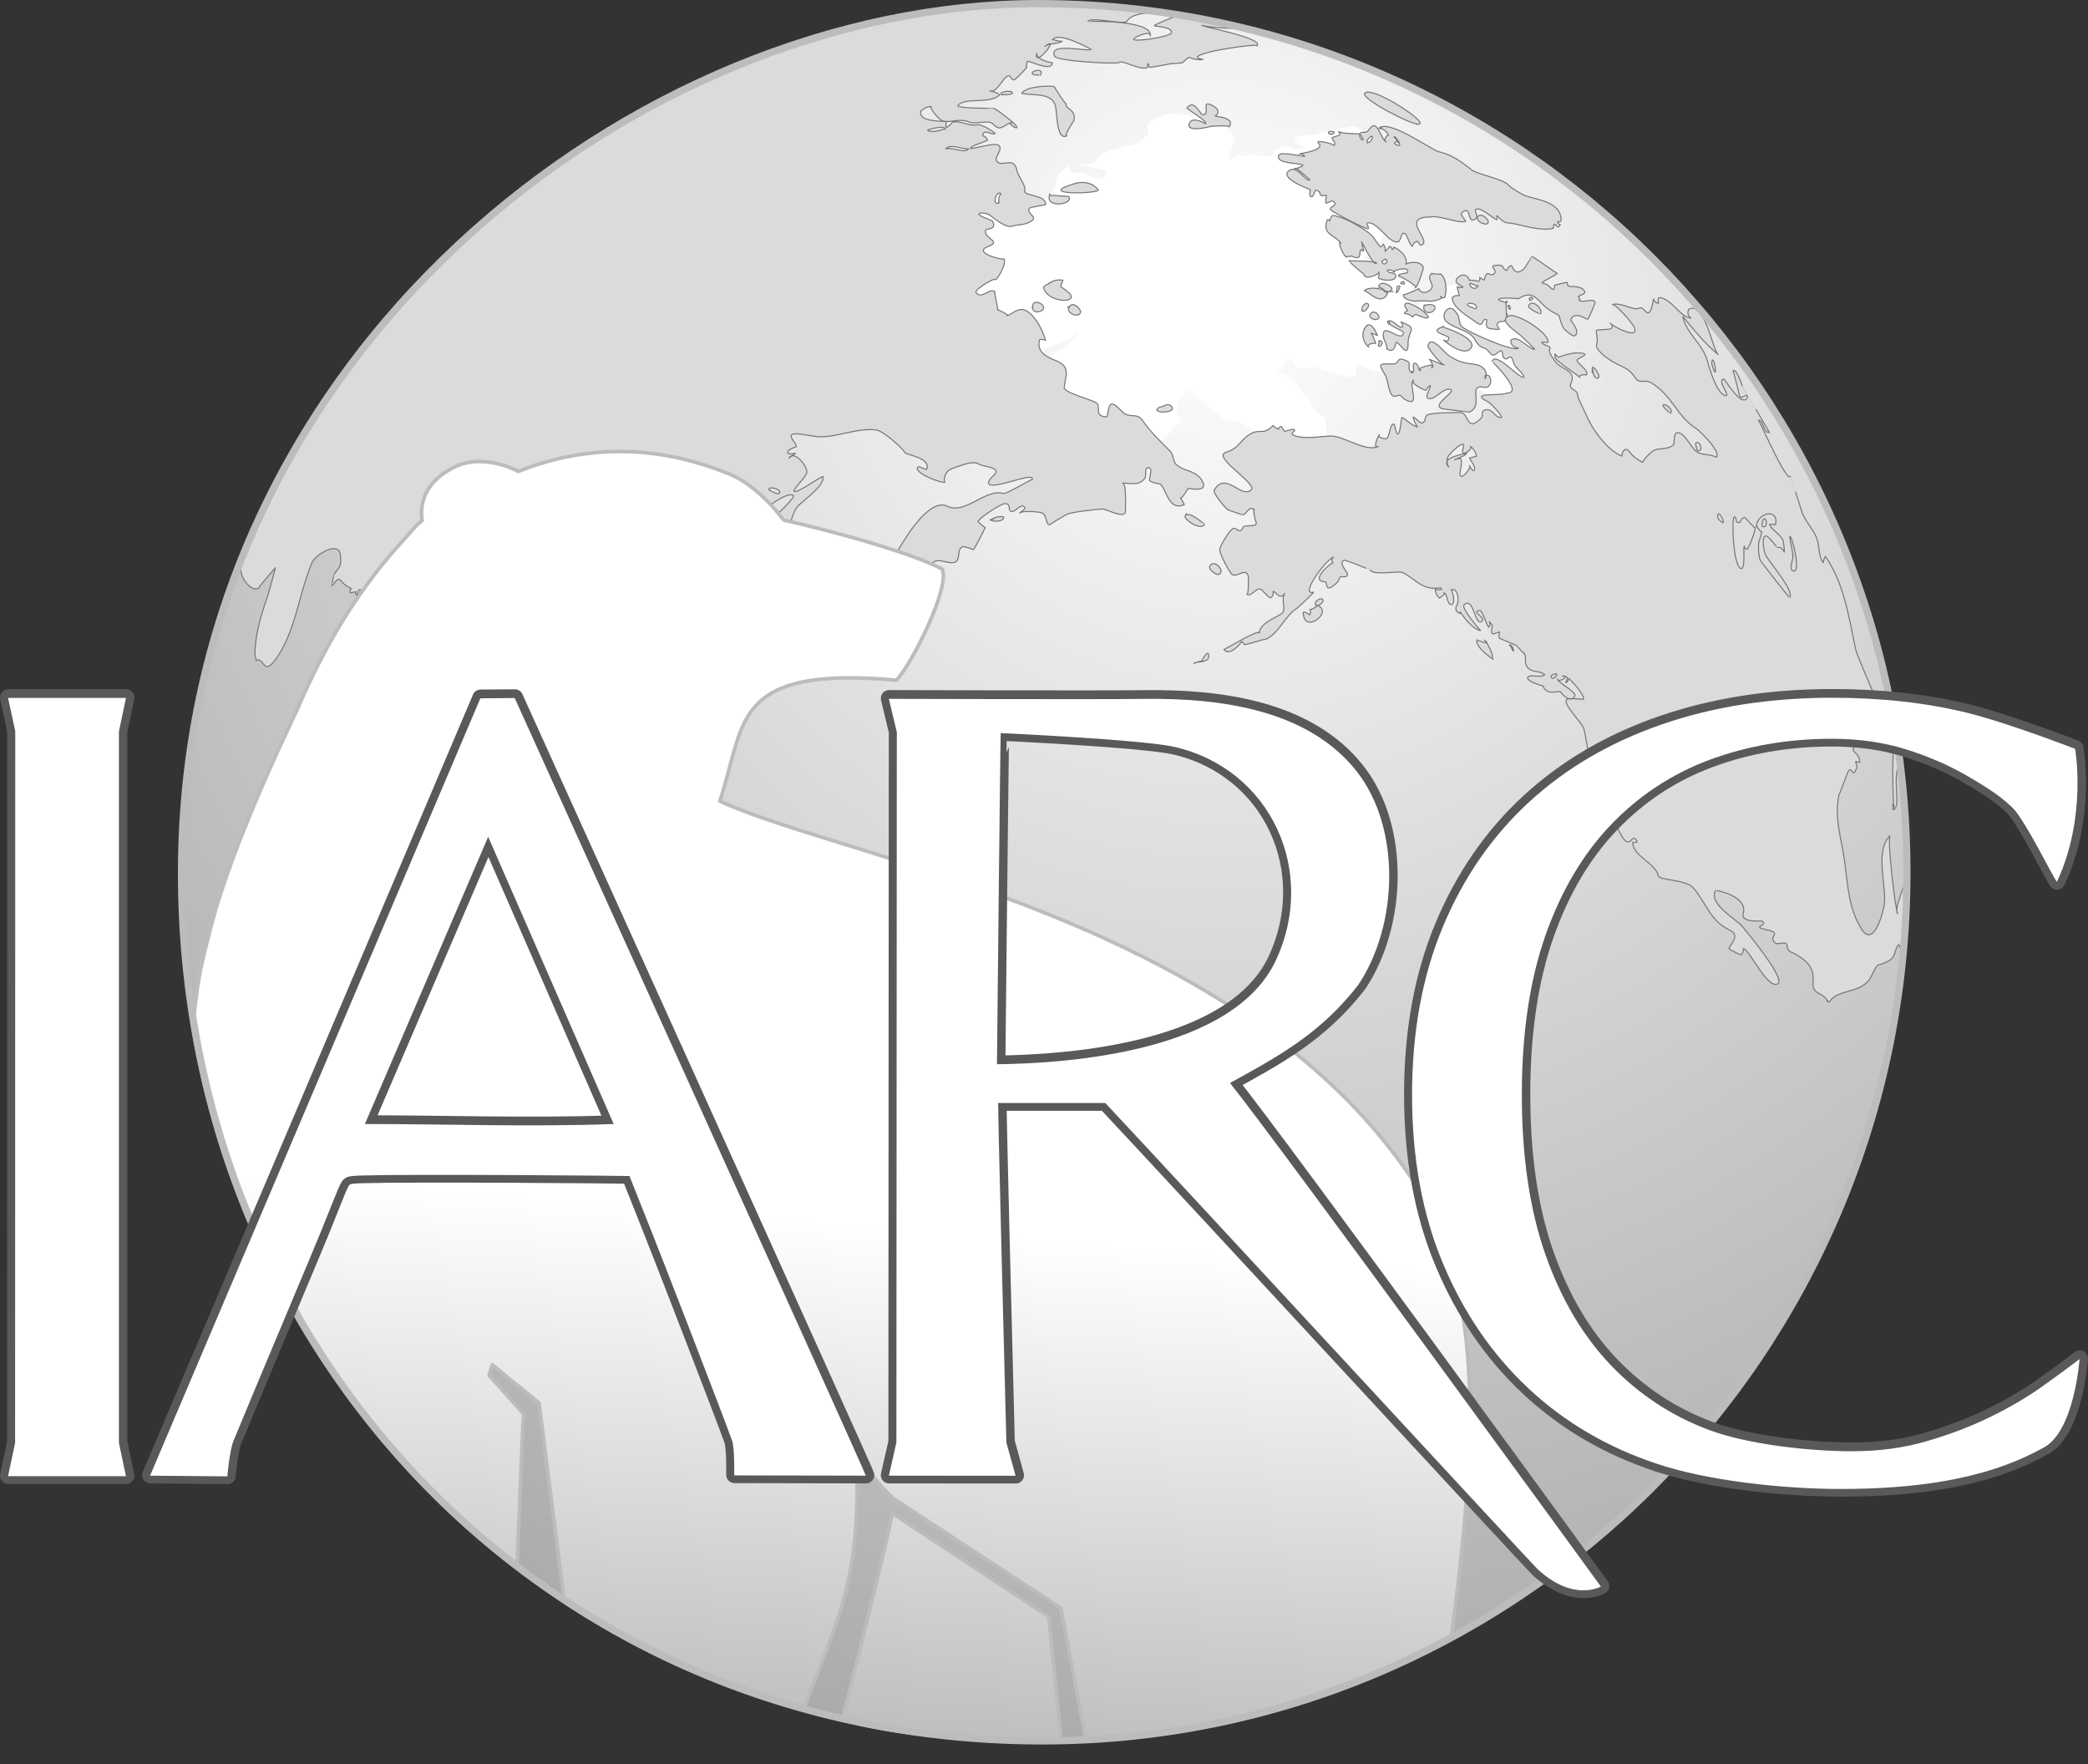 <svg height="136.25" viewBox="0 0 161.25 136.25" width="161.25" xmlns="http://www.w3.org/2000/svg" xmlns:xlink="http://www.w3.org/1999/xlink"><rect x="0" y="0" width="161.25" height="136.25" fill="#333333" stroke="none"/><clipPath id="a"><path d="m11.099 54.971c0-29.64 23.295-53.604 52.932-53.604 29.64 0 53.662 24.026 53.662 53.666 0 29.639-24.022 53.66-53.662 53.66-24.839 0-52.932-21.683-52.932-53.722"/></clipPath><radialGradient id="b" cx="75.451" cy="90.812" gradientUnits="userSpaceOnUse" r="107.669" spreadMethod="pad"><stop offset="0" stop-color="#fff"/><stop offset="1" stop-color="#9d9b9b"/></radialGradient><clipPath id="c"><path d="m0 109h129v-109h-129z"/></clipPath><clipPath id="d"><path d="m32.018 79.878c-.462.266-2.323 1.045-3.897.289-2.53-1.221-2.046-3.232-2.036-3.316-.494-.4-.595-.606-1.006-1.051-2.961-3.193-4.993-6.637-6.706-10.609-.314-.737-3.947-8.026-5.356-13.515-.806-3.131-.758-3.209-1.106-6.037 3.715-22.618 20.028-33.421 20.028-33.421l.396 9.444-2.118 2.375.193.648 2.895-2.361 1.558-12.24c3.276-1.934 7.901-4.477 14.761-6.724 2.192 5.816 3.728 8.062 3.246 16.894l.931-2.061c-.028-.494 1.401-1.736 1.411-1.785l10.322-6.752 1.548-8.117s10.953.145 22.576 6.291c1.351 10.244 2.363 20.787-2.021 27.715-10.538 16.66-35.487 20.38-43.169 23.964 1.616 4.743.608 8.385 10.907 7.471.882.852 3.379 5.775 2.83 6.869-2.85 1.455-9.798 3.028-9.798 3.028s-1.475 2.069-3.336 2.833c-2.181.895-4.446 1.396-6.778 1.396-2.043 0-4.137-.384-6.275-1.228m20.061-77.112c5.067-1.461 13.392-1.348 13.392-1.348l.027.762-.712 6.943-9.657 6.383c-.931-4.528-3.158-12.707-3.05-12.74"/></clipPath><linearGradient id="e" gradientTransform="matrix(-7.884 -91.495 91.495 -7.884 55.013 76.438)" gradientUnits="userSpaceOnUse" spreadMethod="pad" x1="0" x2="1" y1="0" y2="0"><stop offset="0" stop-color="#fff"/><stop offset=".469" stop-color="#fff"/><stop offset="1" stop-color="#9d9b9b"/></linearGradient><clipPath id="f"><path d="m0 109h129v-109h-129z"/></clipPath><g transform="matrix(1.25 0 0 -1.25 0 136.25)"><g clip-path="url(#a)"><path d="m11.099 54.971c0-29.64 23.295-53.604 52.932-53.604 29.64 0 53.662 24.026 53.662 53.666 0 29.639-24.022 53.66-53.662 53.66-24.839 0-52.932-21.683-52.932-53.722" fill="url(#b)"/></g><g clip-path="url(#c)"><path d="m0 0c0-29.642-24.021-53.665-53.661-53.665-29.638 0-52.934 23.961-52.934 53.601 0 32.04 28.094 53.723 52.934 53.723 29.64 0 53.661-24.02 53.661-53.659z" fill="none" stroke="#5b5859" stroke-width=".065" transform="translate(117.693 55.034)"/><path d="m0 0c-.097-.273-.301-.516-.392-.805-.076-.243-.014-.404-.012-.649.002-.342-.064-.65-.022-.998.114-.918.028-1.823-.107-2.735-.032-.213-.136-.413-.151-.625-.016-.213.029-.4.018-.605-.011-.135-.103-.16-.08-.351.029-.19.103-.282.221-.419.359-.433.816-.97 1.273-1.304.555-.405.923-1.225 1.315-1.836.199-.305.459-.555.644-.85.198-.311.375-.363.711-.505.184-.077.588-.424.769-.294.122.094.153.483.24.624.084.132.298.4.432.478.281.174.669.229.98.353.375.147.576.348.919.559-.235-.388.026.183.062-.006.025-.141-1.037-1.02-1.216-1.074-.518-.164-.372-.424-.62-.992-.149-.348-.296-.969-.086-1.344.18-.324.788-.605 1.127-.742.525-.215.982-.621 1.457-.94.183-.13.499-.404.705-.453.276-.06.485.006.777-.103.213-.076.345-.168.531-.305.19-.146.255-.297.412-.455-.105.158-.29.117-.441.197.536-.213 1.026-1.187 1.663-.888.362.173.817.472 1.119.73.25.217.399.518.644.733.112.099.296.115.284.3-.009.088-.196.301-.232.42-.094.324.057.645.178.936.12.291.476.631.824.39.133-.093.225-.302.355-.42.099-.093.227-.169.335-.25.199-.156.393-.339.594-.488.2-.15.583-.539.801-.619.146-.059.455-.033.619-.059.312-.046.361-.07.61-.257.253-.2.495-.422.762-.614.659-.47 1.313.039 1.987-.179.154-.047.352-.217.486-.243.202-.042.37.061.568.051.234-.008.495-.037.732-.051.193-.015.415-.146.587-.054-.296.394-.166 1.002-.291 1.451-.103.373-.278.254-.543.529-.143.151-.265.377-.371.557.009.096-.009.183-.063.266-.057.078-.187.107-.26.177-.156.149-.263.362-.4.508-.209.236-.48.496-.748.674-.223.152-.49.182-.711.355.221-.023.269.067.417.166.243.162.214.055.22.37 0 .209.596.156.417.209.135-.514.585-.686.997-.622.433.073.582.219.635-.214.016-.168-.344.525-.207.422.151-.116.481-.338.66-.354.226-.022.533-.15.773-.203.185-.041.787-.252.95-.192.196.073.102.573.219.792.179-.036.374-.192.567-.251.22-.068.429-.107.656-.17.353-.105.735-.093 1.099-.152.249-.047.799.043.96-.148.186.201.413.15.682.213.377.089.738.386 1.139.283.331-.08.67-.457.896-.686.117-.113.237-.168.312-.32.045-.094.026-.363.111-.424.137-.098.559.067.725.078.389.037.632-.107.949-.318.358-.246.677-.49 1.011-.744.213-.164.531-.164.785-.194.248-.029.506.018.733.094.334.119 1.053.354 1.305.606.223.222.052.484-.116.75-.144.23-.198.476-.358.711-.274.388-.629.915-.692 1.411-.027.229-.185.61-.006.8.211.216.487-.089.779.088-.193.452-1.211.696-1.629.952-.184.114-.324.292-.509.399-.209.121-.43.143-.641.238-.389.18-.789.439-1.165.65.043-.019.081-.048.121-.073-.293-.028-.448-.052-.709.062-.332.143-.382.369-.586.679-.255.379-.34.416-.792.337-.213-.03-.539-.001-.738-.087-.151-.064-.193-.205-.374-.234-.01-.232.044-.305-.096-.486-.141-.191-.621-.332-.835-.475-.345.777.029 1.768-.933 2.213-.768.346-1.648.478-2.465.596.128.17.348.252.51.377.212.152.364.328.49.554.108.186.402.436.424.621.034.269-.272.52-.452.673-.465.4-.531.765-.768 1.318-.128.298-.449.877-.716 1.055-.227.15-.526.043-.734.226.217.233.052.92.092 1.213.523.192 1.069.285 1.571.565.204.12.55.402.497.64-.049.202-.392.381-.543.498-.198.146-.406.467-.637.53-.252.073-.641-.063-.896-.101-.516-.071-.97-.143-1.465-.319-.436-.151-1.092-.022-1.476-.264.086-.122.178-.338.306-.428.219-.154.506-.031.759-.002-.394.025-.541-.33-.979-.259-.211.035-.416.237-.635.201-.219-.03-.457-.227-.692-.282.098-.613-.731-.298-1.193-.29-.257.003-.757-.137-.917.028-.066.063-.513-.331-.574-.232-.15.246-.149-.022.21.932.177.481-.36.942-.839 1.216-.264.149-.622.173-.911.253-.231.064-.543.231-.769.25-.045-.106-.002-.198.098-.25-.246.279-.705.304-1.045.366-.459.081-.75-.069-1.178-.232-.139-.055-.474-.195-.574-.301-.188-.197-.074-.265-.072-.515.007-.306-.002-.254-.245-.448-.122-.09-.202-.263-.337-.228-.112-.117-.239-.172-.388-.222-.153-.011-.306-.028-.456-.045-.147-.03-.279-.089-.396-.178-.347-.116-.704-.1-1.02-.327-.188-.138-.295-.429-.515-.532-.249-.112-.733-.1-1.003-.125.294-.132.584-.057.882-.143.294-.088.659-.109.927-.259-.046-.132-.249-.566.067-.533-.038.222-.407.049-.594.074-.255.04-.549.193-.795.277-.107.039-.212.079-.319.116-.142.021-.34-.075-.457-.041-.24.062-.193.307-.203.537-.16-.276-.51-.371-.689-.651-.195-.298-.134-.448-.22-.752-.055-.182-.308-.638-.472-.716-.376-.175-.979-.077-1.365-.021-.717.093-1.239.461-1.907.649-.618.168-1.322-.037-1.952-.121" fill="#fff" transform="translate(59.773 98.342)"/><path d="m0 0c-.029.213.782.358.501-.108.014.013-.484-.005-.501.108" fill="#dcdbdb" fill-rule="evenodd" transform="translate(63.77 104.456)"/><path d="m0 0c-.029.213.782.358.501-.108.014.013-.484-.005-.501.108z" fill="none" stroke="#777475" stroke-linecap="round" stroke-linejoin="round" stroke-width=".065" transform="translate(63.77 104.456)"/><path d="m0 0c-.144.185.554.271.664.169.227-.195-.664-.169-.664-.169" fill="#dcdbdb" fill-rule="evenodd" transform="translate(61.852 103.147)"/><path d="m0 0c-.144.185.554.271.664.169.227-.195-.664-.169-.664-.169z" fill="none" stroke="#777475" stroke-linecap="round" stroke-linejoin="round" stroke-width=".065" transform="translate(61.852 103.147)"/><path d="m0 0c-.069.043-.112.063-.072.043.072-.043.109-.064.072-.043" fill="#dcdbdb" fill-rule="evenodd" transform="translate(77.257 107.069)"/><path d="m0 0c-.069.043-.112.063-.072.043.072-.043.109-.064.072-.043z" fill="none" stroke="#777475" stroke-linecap="round" stroke-linejoin="round" stroke-width=".065" transform="translate(77.257 107.069)"/><path d="m0 0c.27.234 1.551.352 1.836.223-.07.026.685-1.101.706-1.039-.114-.318.647-.312.483-1.043.022.091-.69-1.05-.435-.927-.669-.345-.583 1.422-.721 1.879-.251.803-1.378.586-2.065.736.039.088.1.148.196.171" fill="#dcdbdb" fill-rule="evenodd" transform="translate(63.325 103.402)"/><path d="m0 0c.27.234 1.551.352 1.836.223-.07.026.685-1.101.706-1.039-.114-.318.647-.312.483-1.043.022.091-.69-1.05-.435-.927-.669-.345-.583 1.422-.721 1.879-.251.803-1.378.586-2.065.736.039.088.1.148.196.171z" fill="none" stroke="#777475" stroke-linecap="round" stroke-linejoin="round" stroke-width=".065" transform="translate(63.325 103.402)"/><path d="m0 0c-.069.042.05.161.088.143.069-.048-.044-.163-.088-.143" fill="#dcdbdb" fill-rule="evenodd" transform="translate(85.727 104.164)"/><path d="m0 0c-.069.042.05.161.088.143.069-.048-.044-.163-.088-.143z" fill="none" stroke="#777475" stroke-linecap="round" stroke-linejoin="round" stroke-width=".065" transform="translate(85.727 104.164)"/><path d="m0 0c.356.071.953.062 1.321-.428.169-.23-4.187-.378-1.321.428.033.007-.256-.076 0 0" fill="#dcdbdb" fill-rule="evenodd" transform="translate(66.528 97.696)"/><path d="m0 0c.356.071.953.062 1.321-.428.169-.23-4.187-.378-1.321.428.033.007-.256-.076 0 0z" fill="none" stroke="#777475" stroke-linecap="round" stroke-linejoin="round" stroke-width=".065" transform="translate(66.528 97.696)"/><path d="m0 0c.01.058 1.211-.074 1.195-.052.326-.495-1.413-.747-1.195.052.064.271-.023-.071 0 0" fill="#dcdbdb" fill-rule="evenodd" transform="translate(64.836 96.915)"/><path d="m0 0c.01.058 1.211-.074 1.195-.052.326-.495-1.413-.747-1.195.052.064.271-.023-.071 0 0z" fill="none" stroke="#777475" stroke-linecap="round" stroke-linejoin="round" stroke-width=".065" transform="translate(64.836 96.915)"/><path d="m0 0c-.087.168.326.116.335.085.051-.159-.272-.197-.335-.085" fill="#dcdbdb" fill-rule="evenodd" transform="translate(82.082 100.767)"/><path d="m0 0c-.087.168.326.116.335.085.051-.159-.272-.197-.335-.085z" fill="none" stroke="#777475" stroke-linecap="round" stroke-linejoin="round" stroke-width=".065" transform="translate(82.082 100.767)"/><path d="m0 0c-.068.044.044.164.084.139.072-.041-.046-.162-.084-.139" fill="#dcdbdb" fill-rule="evenodd" transform="translate(86.372 100.186)"/><path d="m0 0c-.068.044.044.164.084.139.072-.041-.046-.162-.084-.139z" fill="none" stroke="#777475" stroke-linecap="round" stroke-linejoin="round" stroke-width=".065" transform="translate(86.372 100.186)"/><path d="m0 0c.263.213.562.287.888.226-.051-.127-.103-.259-.137-.394.02-.024 1.139-.666.414-.826-.436-.101-1.394.184-1.471.802.083.091.182.159.306.192.229.248-.065-.069 0 0" fill="#dcdbdb" fill-rule="evenodd" transform="translate(64.78 91.46)"/><path d="m0 0c.263.213.562.287.888.226-.051-.127-.103-.259-.137-.394.02-.024 1.139-.666.414-.826-.436-.101-1.394.184-1.471.802.083.091.182.159.306.192.229.248-.065-.069 0 0z" fill="none" stroke="#777475" stroke-linecap="round" stroke-linejoin="round" stroke-width=".065" transform="translate(64.78 91.46)"/><path d="m0 0c.067-.022-.207-.119-.194-.168.09-.36.53.037.194.168m-2.646 2.528c.441-.127 1.859-.936 1.977-1.276-.012.026.343-.48.364-.502.111 0 .177.058.195.166.104-.135.145-.283.11-.442.12.08.212.182.28.302.088-.032.15-.095.165-.194.085.022.11.065.085.144.434-.144.922-.695.752-1.058.035.076.883.304 1.085-.196.022-.058-.359-1.246-.501-1.25.338.015-1.132.841-1.003.69-.171.198.505.176.53.254.131.49-1.1.026-.832.026.15.028-.628.286-.365.017.133-.131.555.006.446-.353-.079-.276-.963-.166-1.058-.028.052.116.061.237.027.364.207-.043-.895-.612-.92-.114.002-.057-.961.803-.947.807.061.011 1.767-.029 1.729-.137-.111-.31-.91 1.301-.918 1.31-.018.005.142-.614.133-.56-.073-.019-.116.01-.133.084-.244-.054.127-.795-.631-.392.101-.052-.403-.024-.317-.082-.253.175-.568 1.097-.335.864-.382.532-1.194.525-.836 1.444.077.028.12 0 .14-.078.166.481.168.368.778.19.113-.03-.397.116 0 0" fill="#dcdbdb" fill-rule="evenodd" transform="translate(85.569 93.005)"/><path d="m0 0c.067-.022-.207-.119-.194-.168.09-.36.53.037.194.168zm-2.646 2.528c.441-.127 1.859-.936 1.977-1.276-.012.026.343-.48.364-.502.111 0 .177.058.195.166.104-.135.145-.283.11-.442.12.08.212.182.28.302.088-.032.15-.095.165-.194.085.022.11.065.085.144.434-.144.922-.695.752-1.058.035.076.883.304 1.085-.196.022-.058-.359-1.246-.501-1.25.338.015-1.132.841-1.003.69-.171.198.505.176.53.254.131.49-1.1.026-.832.026.15.028-.628.286-.365.017.133-.131.555.006.446-.353-.079-.276-.963-.166-1.058-.028.052.116.061.237.027.364.207-.043-.895-.612-.92-.114.002-.057-.961.803-.947.807.061.011 1.767-.029 1.729-.137-.111-.31-.91 1.301-.918 1.31-.018.005.142-.614.133-.56-.073-.019-.116.01-.133.084-.244-.054.127-.795-.631-.392.101-.052-.403-.024-.317-.082-.253.175-.568 1.097-.335.864-.382.532-1.194.525-.836 1.444.077.028.12 0 .14-.078.166.481.168.368.778.19.113-.03-.397.116 0 0z" fill="none" stroke="#777475" stroke-linecap="round" stroke-linejoin="round" stroke-width=".065" transform="translate(85.569 93.005)"/><path d="m0 0c.025.201.299.221.511.08.593-.402-.679-.849-.511-.08.003.01-.092-.397 0 0" fill="#dcdbdb" fill-rule="evenodd" transform="translate(63.808 90.151)"/><path d="m0 0c.025.201.299.221.511.08.593-.402-.679-.849-.511-.08.003.01-.092-.397 0 0z" fill="none" stroke="#777475" stroke-linecap="round" stroke-linejoin="round" stroke-width=".065" transform="translate(63.808 90.151)"/><path d="m0 0c.223.151.626-.291.587-.442-.135-.455-1.134.061-.587.442.136.092-.54-.375 0 0" fill="#dcdbdb" fill-rule="evenodd" transform="translate(66.173 90.151)"/><path d="m0 0c.223.151.626-.291.587-.442-.135-.455-1.134.061-.587.442.136.092-.54-.375 0 0z" fill="none" stroke="#777475" stroke-linecap="round" stroke-linejoin="round" stroke-width=".065" transform="translate(66.173 90.151)"/><path d="m0 0c.19.31.845-.279.586-.44-.176-.116-.745.179-.586.44" fill="#dcdbdb" fill-rule="evenodd" transform="translate(91.301 95.622)"/><path d="m0 0c.19.31.845-.279.586-.44-.176-.116-.745.179-.586.44z" fill="none" stroke="#777475" stroke-linecap="round" stroke-linejoin="round" stroke-width=".065" transform="translate(91.301 95.622)"/><path d="m0 0c.042-.002-.424.365-.418.248-.027.461.762.18.82-.099-.063-.164-.198-.211-.402-.149-.064.002 1.124-.043 0 0" fill="#dcdbdb" fill-rule="evenodd" transform="translate(85.599 90.999)"/><path d="m0 0c.042-.002-.424.365-.418.248-.027.461.762.18.82-.099-.063-.164-.198-.211-.402-.149-.064.002 1.124-.043 0 0z" fill="none" stroke="#777475" stroke-linecap="round" stroke-linejoin="round" stroke-width=".065" transform="translate(85.599 90.999)"/><path d="m0 0c.091.082.714-.054.588.024.336-.235.433-1.041.251-1.473-.099-.021-.188.002-.262.072.405-.102-.496-.31-.631-.295-.22.047-1.107.026-.944 0-.19.026-.746.109-.699.418-.008-.095.928.355.973.364-.115 0 .197-.453.65-.106.419.317-.238.69.074.996.259.246-.221-.218 0 0" fill="#dcdbdb" fill-rule="evenodd" transform="translate(88.408 92.06)"/><path d="m0 0c.091.082.714-.054.588.024.336-.235.433-1.041.251-1.473-.099-.021-.188.002-.262.072.405-.102-.496-.31-.631-.295-.22.047-1.107.026-.944 0-.19.026-.746.109-.699.418-.008-.095.928.355.973.364-.115 0 .197-.453.65-.106.419.317-.238.69.074.996.259.246-.221-.218 0 0z" fill="none" stroke="#777475" stroke-linecap="round" stroke-linejoin="round" stroke-width=".065" transform="translate(88.408 92.06)"/><path d="m0 0c.068-.097.163-.154.281-.17-.415-.977-1.346.25-1.45.114.191.25.911.175 1.169.056.014-.008-.026.015 0 0" fill="#dcdbdb" fill-rule="evenodd" transform="translate(85.459 91.085)"/><path d="m0 0c.068-.097.163-.154.281-.17-.415-.977-1.346.25-1.45.114.191.25.911.175 1.169.056.014-.008-.026.015 0 0z" fill="none" stroke="#777475" stroke-linecap="round" stroke-linejoin="round" stroke-width=".065" transform="translate(85.459 91.085)"/><path d="m0 0c-.007.147.194.172.225.06-.01-.177-.098-.019-.225-.06" fill="#dcdbdb" fill-rule="evenodd" transform="translate(86.544 91.472)"/><path d="m0 0c-.007.147.194.172.225.06-.01-.177-.098-.019-.225-.06z" fill="none" stroke="#777475" stroke-linecap="round" stroke-linejoin="round" stroke-width=".065" transform="translate(86.544 91.472)"/><path d="m0 0c.196.321-.569.463-.529.221.006-.027.52-.243.529-.221m.113 1.444c.029-.151-.676.351-.476 0 .177-.309.505-.157.476 0m1.783-1.92c-.129-.505-.289-.188-.502-.358-.391-.299.621-.545-.51-.39-.432.062-.152.532-.239.558-.352.099-.119-.558-.634-.164-.421.315-1.473.877-1.484 1.522.128.123.274.159.44.116-.05.181-.098.366-.135.552.118-.048.236-.059.362-.024.019.058-.739.27-.277.635.435.355.737-.2.638-.193.418-.024.267.005.611-.084.068.075.089.159.056.254.085-.069.177-.127.28-.17.191.763.294.159.608.39.3.226-.472.51.224.53.511.015.186-.2.562-.329.039.141.131.241.277.303.095-.023.181-.705.765-.224.067.056.507.781.509.781.096.01 1.563-1.074 1.563-1.031 0-.095-1.156-.592-.888-.618.388-.043.457-.351.663-.382.075.073.091.156.057.25.048.031.699.187.778.194.02-.073.041-.146.059-.218.168-.096.791.05 1.028-.334.107-.18-.356-.262-.387-.336.021.054.159-.317.054-.221.216-.205.848.154.977-.113.026-.056-.385-1.015-.447-1.06-.066-.047-.782.566-1.059-.026-.025-.049.658-.746.249-1-.131-.072-.663.408-.72.526-.419.918.053.556-.726.998-.862.502-.993 1.443-2.04.761.038.027-1.104.102-1.214-.031-.054-.069.688-.303.502-.112-.078.071-.016-.991 0-.952-.011-.028.104.359 0 0" fill="#dcdbdb" fill-rule="evenodd" transform="translate(91.193 89.919)"/><path d="m0 0c.196.321-.569.463-.529.221.006-.027.52-.243.529-.221zm.113 1.444c.029-.151-.676.351-.476 0 .177-.309.505-.157.476 0zm1.783-1.92c-.129-.505-.289-.188-.502-.358-.391-.299.621-.545-.51-.39-.432.062-.152.532-.239.558-.352.099-.119-.558-.634-.164-.421.315-1.473.877-1.484 1.522.128.123.274.159.44.116-.05.181-.098.366-.135.552.118-.048.236-.059.362-.024.019.058-.739.27-.277.635.435.355.737-.2.638-.193.418-.024.267.005.611-.084.068.075.089.159.056.254.085-.069.177-.127.28-.17.191.763.294.159.608.39.3.226-.472.51.224.53.511.015.186-.2.562-.329.039.141.131.241.277.303.095-.023.181-.705.765-.224.067.056.507.781.509.781.096.01 1.563-1.074 1.563-1.031 0-.095-1.156-.592-.888-.618.388-.043.457-.351.663-.382.075.073.091.156.057.25.048.031.699.187.778.194.02-.073.041-.146.059-.218.168-.096.791.05 1.028-.334.107-.18-.356-.262-.387-.336.021.054.159-.317.054-.221.216-.205.848.154.977-.113.026-.056-.385-1.015-.447-1.06-.066-.047-.782.566-1.059-.026-.025-.049.658-.746.249-1-.131-.072-.663.408-.72.526-.419.918.053.556-.726.998-.862.502-.993 1.443-2.04.761.038.027-1.104.102-1.214-.031-.054-.069.688-.303.502-.112-.078.071-.016-.991 0-.952-.011-.028.104.359 0 0z" fill="none" stroke="#777475" stroke-linecap="round" stroke-linejoin="round" stroke-width=".065" transform="translate(91.193 89.919)"/><path d="m0 0c.014.043.176.256.304.192.31-.143-.526-.895-.304-.192" fill="#dcdbdb" fill-rule="evenodd" transform="translate(84.179 90.054)"/><path d="m0 0c.014.043.176.256.304.192.31-.143-.526-.895-.304-.192z" fill="none" stroke="#777475" stroke-linecap="round" stroke-linejoin="round" stroke-width=".065" transform="translate(84.179 90.054)"/><path d="m0 0c.215.36.628-.062.529-.224-.14-.237-.665-.005-.529.224" fill="#dcdbdb" fill-rule="evenodd" transform="translate(84.651 89.579)"/><path d="m0 0c.215.36.628-.062.529-.224-.14-.237-.665-.005-.529.224z" fill="none" stroke="#777475" stroke-linecap="round" stroke-linejoin="round" stroke-width=".065" transform="translate(84.651 89.579)"/><path d="m0 0c.034.203.896.188.65-.181-.235-.345-.722-.173-.65.181.021.135.03.176 0 0" fill="#dcdbdb" fill-rule="evenodd" transform="translate(87.969 90.054)"/><path d="m0 0c.034.203.896.188.65-.181-.235-.345-.722-.173-.65.181.021.135.03.176 0 0z" fill="none" stroke="#777475" stroke-linecap="round" stroke-linejoin="round" stroke-width=".065" transform="translate(87.969 90.054)"/><path d="m0 0c.324.428.655-.354.729-.531-.128.059-.258.107-.392.139.125-.196.22-.41.278-.641.025.084-.65-.03-.418-.221-.37.297-.496.857-.197 1.254.294.385-.308-.412 0 0" fill="#dcdbdb" fill-rule="evenodd" transform="translate(84.375 88.802)"/><path d="m0 0c.324.428.655-.354.729-.531-.128.059-.258.107-.392.139.125-.196.22-.41.278-.641.025.084-.65-.03-.418-.221-.37.297-.496.857-.197 1.254.294.385-.308-.412 0 0z" fill="none" stroke="#777475" stroke-linecap="round" stroke-linejoin="round" stroke-width=".065" transform="translate(84.375 88.802)"/><path d="m0 0c0 .142.193.166.223.053-.081-.09-.161-.189-.223-.053" fill="#dcdbdb" fill-rule="evenodd" transform="translate(94.475 90.507)"/><path d="m0 0c0 .142.193.166.223.053-.081-.09-.161-.189-.223-.053z" fill="none" stroke="#777475" stroke-linecap="round" stroke-linejoin="round" stroke-width=".065" transform="translate(94.475 90.507)"/><path d="m0 0c-.018.183.131.037.143-.086.016-.183-.127-.037-.143.086" fill="#dcdbdb" fill-rule="evenodd" transform="translate(93.169 90.06)"/><path d="m0 0c-.018.183.131.037.143-.086.016-.183-.127-.037-.143.086z" fill="none" stroke="#777475" stroke-linecap="round" stroke-linejoin="round" stroke-width=".065" transform="translate(93.169 90.06)"/><path d="m0 0c-.077.144-.018.168.168.062.062-.314-.374-.431-.168-.062.003.006-.009-.021 0 0" fill="#dcdbdb" fill-rule="evenodd" transform="translate(85.214 87.829)"/><path d="m0 0c-.077.144-.018.168.168.062.062-.314-.374-.431-.168-.062.003.006-.009-.021 0 0z" fill="none" stroke="#777475" stroke-linecap="round" stroke-linejoin="round" stroke-width=".065" transform="translate(85.214 87.829)"/><path d="m0 0c.026.012 2.285-.707 1.755-1.334-.418-.483-1.441.313-1.666.524.182-.117.289-.082.327.125-.016.181-1.319.359-.416.685.202.112-.009 0 0 0" fill="#dcdbdb" fill-rule="evenodd" transform="translate(89.105 88.802)"/><path d="m0 0c.026.012 2.285-.707 1.755-1.334-.418-.483-1.441.313-1.666.524.182-.117.289-.082.327.125-.016.181-1.319.359-.416.685.202.112-.009 0 0 0z" fill="none" stroke="#777475" stroke-linecap="round" stroke-linejoin="round" stroke-width=".065" transform="translate(89.105 88.802)"/><path d="m0 0c.238.397.892-.25.721-.533-.01-.014-.851.316-.721.533" fill="#dcdbdb" fill-rule="evenodd" transform="translate(94.453 90.145)"/><path d="m0 0c.238.397.892-.25.721-.533-.01-.014-.851.316-.721.533z" fill="none" stroke="#777475" stroke-linecap="round" stroke-linejoin="round" stroke-width=".065" transform="translate(94.453 90.145)"/><path d="m0 0c.209.092.477.268.655-.045.153-.26-.819-.394-.958-.148.057.125.161.187.303.193.12.053-.082-.037 0 0" fill="#dcdbdb" fill-rule="evenodd" transform="translate(71.769 83.866)"/><path d="m0 0c.209.092.477.268.655-.045.153-.26-.819-.394-.958-.148.057.125.161.187.303.193.12.053-.082-.037 0 0z" fill="none" stroke="#777475" stroke-linecap="round" stroke-linejoin="round" stroke-width=".065" transform="translate(71.769 83.866)"/><path d="m0 0c.256.047-.006.515.149.586.214.101.296-.424.408-.445-.554.095 1.187.59.669.168.145.119-.071.531-.148.527.097.006.881-.392.924-.332-.086-.111-1.031 1.033-.999 1.168.164.718.974-.362 1.229-.555.682-.518 1.311-.537 1.682-.589.488-.071.835-.448.624-.901v.213c.326.113.389-.295.314-.5-.168-.459-.545-.061-.792-.264-.313-.258.267-1.156-.497-1.496-.008-.004-1.453.168-1.618.197-.828.164.713 1.03.501 1.17-.342.233-.894-.445-1.185-.515-.704-.164-.006.709-.12.791-.115-.082-.208-.182-.278-.305-.027-.008-1.022.447-.748.641-.38-.235.512-1.788-.53-1.202-.273.161-.178.348-.544.215-.478-.176-.474.963-.657 1.26-.526.858-.362.701.532.726.283.011.197.366.507.282.817-.237.127-.432.577-.84.275.053-.189.172 0 0" fill="#dcdbdb" fill-rule="evenodd" transform="translate(87.217 85.962)"/><path d="m0 0c.256.047-.006.515.149.586.214.101.296-.424.408-.445-.554.095 1.187.59.669.168.145.119-.071.531-.148.527.097.006.881-.392.924-.332-.086-.111-1.031 1.033-.999 1.168.164.718.974-.362 1.229-.555.682-.518 1.311-.537 1.682-.589.488-.071.835-.448.624-.901v.213c.326.113.389-.295.314-.5-.168-.459-.545-.061-.792-.264-.313-.258.267-1.156-.497-1.496-.008-.004-1.453.168-1.618.197-.828.164.713 1.03.501 1.17-.342.233-.894-.445-1.185-.515-.704-.164-.006.709-.12.791-.115-.082-.208-.182-.278-.305-.027-.008-1.022.447-.748.641-.38-.235.512-1.788-.53-1.202-.273.161-.178.348-.544.215-.478-.176-.474.963-.657 1.26-.526.858-.362.701.532.726.283.011.197.366.507.282.817-.237.127-.432.577-.84.275.053-.189.172 0 0z" fill="none" stroke="#777475" stroke-linecap="round" stroke-linejoin="round" stroke-width=".065" transform="translate(87.217 85.962)"/><path d="m0 0c-.101.537.065-.004.226.051.243.093.6.209 1.002.255 1.279 0 .094-.31.11-.45.043-.257.718-.577.584-.917.016.045-.584.016-.403-.142-.246.211-1.472 1.004-1.519 1.203-.092.487.004-.021 0 0" fill="#dcdbdb" fill-rule="evenodd" transform="translate(96.094 86.89)"/><path d="m0 0c-.101.537.065-.004.226.051.243.093.6.209 1.002.255 1.279 0 .094-.31.11-.45.043-.257.718-.577.584-.917.016.045-.584.016-.403-.142-.246.211-1.472 1.004-1.519 1.203-.092.487.004-.021 0 0z" fill="none" stroke="#777475" stroke-linecap="round" stroke-linejoin="round" stroke-width=".065" transform="translate(96.094 86.89)"/><path d="m0 0c.036.016.481.084.478 0-.028-.355-.796-.219-.775-.186.102.063.196.124.297.186.087.037-.902-.414 0 0" fill="#dcdbdb" fill-rule="evenodd" transform="translate(61.53 77.042)"/><path d="m0 0c.036.016.481.084.478 0-.028-.355-.796-.219-.775-.186.102.063.196.124.297.186.087.037-.902-.414 0 0z" fill="none" stroke="#777475" stroke-linecap="round" stroke-linejoin="round" stroke-width=".065" transform="translate(61.53 77.042)"/><path d="m0 0c.005.196.51-.414.387-.609-.323-.166-.387.558-.387.609 0 .151-.015-.715 0 0" fill="#dcdbdb" fill-rule="evenodd" transform="translate(98.377 86.272)"/><path d="m0 0c.005.196.51-.414.387-.609-.323-.166-.387.558-.387.609 0 .151-.015-.715 0 0z" fill="none" stroke="#777475" stroke-linecap="round" stroke-linejoin="round" stroke-width=".065" transform="translate(98.377 86.272)"/><path d="m0 0c.081.771.435-1.25.086-.336-.029.074-.091.258-.086.336" fill="#dcdbdb" fill-rule="evenodd" transform="translate(105.752 86.589)"/><path d="m0 0c.081.771.435-1.25.086-.336-.029.074-.091.258-.086.336z" fill="none" stroke="#777475" stroke-linecap="round" stroke-linejoin="round" stroke-width=".065" transform="translate(105.752 86.589)"/><path d="m0 0c.217.365 1.188-.533 1.197-.525-.253-.418-1.32.322-1.197.525.211.354-.089-.148 0 0" fill="#dcdbdb" fill-rule="evenodd" transform="translate(73.224 77.13)"/><path d="m0 0c.217.365 1.188-.533 1.197-.525-.253-.418-1.32.322-1.197.525.211.354-.089-.148 0 0z" fill="none" stroke="#777475" stroke-linecap="round" stroke-linejoin="round" stroke-width=".065" transform="translate(73.224 77.13)"/><path d="m0 0c-.014.207.66-.17.472-.479-.003-.003-.464.342-.472.479" fill="#dcdbdb" fill-rule="evenodd" transform="translate(102.748 83.944)"/><path d="m0 0c-.014.207.66-.17.472-.479-.003-.003-.464.342-.472.479z" fill="none" stroke="#777475" stroke-linecap="round" stroke-linejoin="round" stroke-width=".065" transform="translate(102.748 83.944)"/><path d="m0 0c.148.557.934-.1.643-.41-.166-.178-.679.26-.643.41.038.139-.005-.016 0 0" fill="#dcdbdb" fill-rule="evenodd" transform="translate(74.727 73.962)"/><path d="m0 0c.148.557.934-.1.643-.41-.166-.178-.679.26-.643.41.038.139-.005-.016 0 0z" fill="none" stroke="#777475" stroke-linecap="round" stroke-linejoin="round" stroke-width=".065" transform="translate(74.727 73.962)"/><path d="m0 0c-.048.143-.09.297-.111.445.252.299.548-.558.111-.445-.014.008.013-.002 0 0" fill="#dcdbdb" fill-rule="evenodd" transform="translate(104.864 81.157)"/><path d="m0 0c-.048.143-.09.297-.111.445.252.299.548-.558.111-.445-.014.008.013-.002 0 0z" fill="none" stroke="#777475" stroke-linecap="round" stroke-linejoin="round" stroke-width=".065" transform="translate(104.864 81.157)"/><path d="m0 0c-.307.123.259.588.391.338.046-.094-.234-.397-.391-.338" fill="#dcdbdb" fill-rule="evenodd" transform="translate(81.351 71.597)"/><path d="m0 0c-.307.123.259.588.391.338.046-.094-.234-.397-.391-.338z" fill="none" stroke="#777475" stroke-linecap="round" stroke-linejoin="round" stroke-width=".065" transform="translate(81.351 71.597)"/><path d="m0 0c1.111-.311-.777-1.869-.837-.445-.004.14.42-.133.392-.141.076.113.086.236.028.363-.068-.158.518.192.417.223.146-.043-.215.064 0 0" fill="#dcdbdb" fill-rule="evenodd" transform="translate(81.351 71.597)"/><path d="m0 0c1.111-.311-.777-1.869-.837-.445-.004.14.42-.133.392-.141.076.113.086.236.028.363-.068-.158.518.192.417.223.146-.043-.215.064 0 0z" fill="none" stroke="#777475" stroke-linecap="round" stroke-linejoin="round" stroke-width=".065" transform="translate(81.351 71.597)"/><path d="m0 0c.249.432.354-.592-.027-.361-.068.043.014.338.027.361" fill="#dcdbdb" fill-rule="evenodd" transform="translate(108.903 76.847)"/><path d="m0 0c.249.432.354-.592-.027-.361-.068.043.014.338.027.361z" fill="none" stroke="#777475" stroke-linecap="round" stroke-linejoin="round" stroke-width=".065" transform="translate(108.903 76.847)"/><path d="m0 0c.194.25-.703.465-.645.195-.017.059.518-.351.645-.195.176.227-.141-.18 0 0m13.599 17.961c-.122-.073.014.629.109.502-.274.386-.627-.843-.109-.502.027.017-.227-.148 0 0m-1.896 3.31c-.436-.04-1.113.341-1.417 0 .481.121 1.127-.322 1.417 0m-1.501 1.285c-.104.144-1.078-.099-1.033-.145.165-.182 1.102.042 1.033.145.039-.06.124-.176 0 0m-9.737 5.002c.846.207.049.143.896.345.054-.118.314.02.296.078 1.705.431 4.593 1.204 6.298 1.629 1.401.237 13.539 1.291 16.114-.072-.239.126-2.16.328-2.581-.38-.156-.257-2.239.294-2.413-.005-.009-.021 4.052.11 3.844-.927.081.399-.919-.017-1.01-.161-.153-.239 2.262.123 2.317.368.08.399-1.072.395-1.058.444.004.056 1.122.528 1.278.556.283 0 .75-.037.661-.065.718-.055.464-.158 1.206-.297.286-.049 1.934-.416 2.112-.327-.258-.123-2.347.098-2.307.161-.053-.095 3.846-.78 3.398-1.276.173.19-4.088-.411-3.651-.76.102-.022.205-.052.31-.079-.304-.042-.591.005-.863.143-.142-.105-.271-.216-.389-.339-.163-.047-.587-.043-.808-.081-.219-.035-1.196-.241-1.255-.201-.014.078-.034.151-.053.227-.065-.076-.079-.157-.055-.246-.467-.207-1.551.497-1.75.308-.119-.118-3.829.084-3.985.378-.443.933 2.129.235 2.255.452-.02-.035-1.975 1.127-2.396.579.021.029.525-.148.612-.086-.315-.209-.76-.09-1.075-.327 1.03.772-.681-1.446-.511-.423-.068-.405.974-.618.974-.582-.036-.611-1.393.137-1.557.08-.013-.006-.103-.5-.026-.36-.065-.113-.699-.791-.813-.782-.251.028-.142.532-.599.039-.07-.075-.596-.929-.874-.715-.029.028.687-.173.588-.27-.617-.573-2.116-.101-2.562-.64-.142-.181 2.212-.175 2.212-.17.143-.031 1.405-.971 1.438-1.166.028-.175-.647.257-.31.28-.453-.037-.676-.638-1.151-.102-.29.324-1.04-.038-1.474.135-.635.264-1.146-.07-1.658.076-.268.074-.893.925-.698.891-.248-.019-.46-.114-.638-.28-.204-.735 1.404-.591 1.586-.668-.053-.119-.06-.239-.027-.366.155.083.285.198.388.342.473.133.996-.274 1.532-.164.295.06 1.144-.519 1.109-.541-.193-.148-.725.369-.777-.131.152-.043.25-.136.305-.279-.056-.049-1.117-.381-1.054-.5.044-.086 1.467.377 1.723.193.335-.238-.271-.716-.11-.972.283-.447 1.069.325 1.248-.566.086-.443.57-.908.49-1.303-.061-.299 1.258-.207 1.301-.8.002-.073-.929-.166-1.004-.25-.254-.323.558-.517.101-.804-.409-.262-.747-.174-1.175-.312-.449-.138-1.352.686-1.432.719-.136.065-.453.145-.597.07-.221-.114.789-.416.822-.484.273-.593-.423-.389-.448-.587-.071-.496 1.036-.643.166-.972-1.052-.395 1.087-.899.978-.752.216-.3-.51-1.475-.559-1.282-.026.111-1.284-.637-1.167-.803.34-.465.813.289 1.17.053-.075.047.229-1.199.17-1.141-.14.123.851-.362.554-.336.257-.007.528.397.974.366.583-.03 1.279-1.23 1.422-1.898-.118.056-.24.07-.361.036-.204-.748.419-1.064.976-1.28.961-.366.639-.893.545-1.673-.038-.304 1.622-.734 1.971-.935.346-.205-.176-.873.657-.873.066 0 .081.695.278.777.23.096.692-.537.864-.611.484-.211.749.06 1.081-.41.483-.692 1.072-1.26 1.669-1.852.259-.256.183-.652.398-.849.513-.479 1.291-.331 1.651-1.096.314-.672-.898-.358-.932-.385.128.104-.487-.795-.444-.58.084-.137.16-.275.226-.42-1.001-.435-1.077.971-1.503 1.283-.227.016-.44.08-.642.192-.057.111.259.814-.084.806-.252-.004-.103-.509-.19-.636-.374-.53-.918-.299-1.402-.319.278.012.172-1.51.187-1.685.052-.619-1.209.117-1.457.09-.7-.081-1.388-.118-2.072-.297-.155-.041-1.192-.686-1.159-.686-.257.031-.15.602-.471.734-.239.098-1.328.153-1.381-.017.031.094.489.273.264.422-.218.14-.507-.328-.75-.313-.282.022.011.555-.473.477-.234-.035-1.586-.895-1.612-1.113.137-.127.286-.25.443-.362-.034-.103-.66-1.312-.723-1.365-.206.094-.42.158-.642.193-.417-.127-.133-.773-.472-.947-.366-.182-.886.211-1.304.027-.307-.128-.278-.627-.533-.722-.221-.076-.371-.004-.452.199-.391.4-.579-.383-.772-.51-.204-.133-1.317-.627-1.529-.502-.116.073 2.467 5.727 4.077 4.953 1.14-.552 2.376 1.125 3.488.782.155-.049 1.795.929 1.779.873.108.482-2.208-.571-2.643-.313-.218.127.15.463.225.533.623.557-.602.532-.897.729-.381.252-1.29-.162-1.676-.295-.502-.176-.492-.854-.407-.826-.243-.074-1.917.562-1.69.924.064.107.538-.182.55-.145.322.731-1.23.883-1.339 1.055-.201.324-1.324 1.316-1.742 1.385-1.051.173-2.372-.416-3.462-.416-.493.005-.986.166-1.485.183-.759.02.004-.553-.017-.795-.139-.052-.504-.156-.533-.328-.039-.219.498-.057.504-.076-.151-.084-.292-.19-.424-.297.253.508 1.152-.428 1.096-.908-.029-.227-.874-1.055-.782-1.143.17-.162 1.529.846 1.781.916.15-.603-1.364-1.55-1.639-1.949-.319-.441-.663-2.281-1.167-2.422-.388-.094-.134 1.379-1.283.225-.409-.404-.451-1.463-.968-1.617.813.242-.525.955-.592.445-.041.516 4.142 3.957 3.812 4.15-.389.233-1.704-.773-1.931-1.035-.776-.869-1.672-.945-2.778-1.303-1.016-.33-4.504-1.64-4.671.102-.086.898-2.432-.277-2.87-.18-1.494.348-.882-.379-1.519-1.314-.522-.762-.694-2.092-1.894-2.205-.028.111-.058.217-.086.334-.079-.1-.179-.164-.305-.199-.199.107-.242.199-.554.334.163-.063-.361.531-.366.503.052.37.925.534 1.113.752.513.592.098.5.669.637.674.18.309 1.02.169 1.381-.173.449.511.424.751.623 1.596 1.326-1.097 1.162-1.227 1.588-.058.168 1.105.498 1.276.555 1.671.615-1.428.843-1.557 1.033-.473.697-.649-.789-.914-1.061-.394-.377 1.442-1.422.527-2.115-.05-.035-1.671.879-2.338.363-.203-.162-.28-1.134-.542-1.488-.424-.572-.42-1.258-.765-1.795-.04-.064-.308.358-.221.414-.286-.181-.042-.662-.29-.873-.175-.141-.558.234-.602.176-.319-.422.149-.914-.361-1.391-.094.03-.15.092-.167.192-.069-.071-.087-.155-.056-.246-.056-.055-.447-.327-.611-.391-.028.111-.055.223-.085.336-.355.006-.71-.608-1.142-.645.044.118.051.241.029.362-.05-.024-.82-.817-.828-.889.018.148-.761.359-.814.361-.159.002-1.225-.359-1.382-.007-.071.173-.126.693-.396.677-.497-.039.111.496.051.551-.182.176-.237-.283-.276-.301-.086.051-.108.121-.054.217-.11-.033-.224-.064-.336-.08-.043.1-.026.186.056.248-.047.068-.436.215-.588.447-.288.446-.514-.341-.644-.213.013-.011.169.684.173.686.388.543.424.412.389 1.121-.055 1.014-1.557.053-1.752-.4-.733-1.707-.926-3.6-1.816-5.286-.204-.392-.344-.568-.41-.662-.827-1.173-.717.151-1.224-.119-.026.112-.056.221-.083.332-.003 1.145.317 2.297.692 3.367.084.239.59 1.981.557 2.036.017-.026-.857-.989-.932-1.127-.333-.651-1.405.55-1.152 1.261.479 1.342 1.058 2.6 1.662 3.887.465.988.831 2.072 1.437 2.965.555.826 1.946 3.08 2.689 4.103 6.392 8.833 14.846 16.731 27.905 21.078 2.87.709.669.266 0 0" fill="#dcdbdb" fill-rule="evenodd" transform="translate(48.145 78.536)"/><path d="m0 0c.194.25-.703.465-.645.195-.017.059.518-.351.645-.195.176.227-.141-.18 0 0zm13.599 17.961c-.122-.073.014.629.109.502-.274.386-.627-.843-.109-.502.027.017-.227-.148 0 0zm-1.896 3.31c-.436-.04-1.113.341-1.417 0 .481.121 1.127-.322 1.417 0zm-1.501 1.285c-.104.144-1.078-.099-1.033-.145.165-.182 1.102.042 1.033.145.039-.06.124-.176 0 0zm-9.737 5.002c.846.207.049.143.896.345.054-.118.314.02.296.078 1.705.431 4.593 1.204 6.298 1.629 1.401.237 13.539 1.291 16.114-.072-.239.126-2.16.328-2.581-.38-.156-.257-2.239.294-2.413-.005-.009-.021 4.052.11 3.844-.927.081.399-.919-.017-1.01-.161-.153-.239 2.262.123 2.317.368.08.399-1.072.395-1.058.444.004.056 1.122.528 1.278.556.283 0 .75-.037.661-.065.718-.055.464-.158 1.206-.297.286-.049 1.934-.416 2.112-.327-.258-.123-2.347.098-2.307.161-.053-.095 3.846-.78 3.398-1.276.173.19-4.088-.411-3.651-.76.102-.022.205-.052.31-.079-.304-.042-.591.005-.863.143-.142-.105-.271-.216-.389-.339-.163-.047-.587-.043-.808-.081-.219-.035-1.196-.241-1.255-.201-.014.078-.034.151-.053.227-.065-.076-.079-.157-.055-.246-.467-.207-1.551.497-1.75.308-.119-.118-3.829.084-3.985.378-.443.933 2.129.235 2.255.452-.02-.035-1.975 1.127-2.396.579.021.029.525-.148.612-.086-.315-.209-.76-.09-1.075-.327 1.03.772-.681-1.446-.511-.423-.068-.405.974-.618.974-.582-.036-.611-1.393.137-1.557.08-.013-.006-.103-.5-.026-.36-.065-.113-.699-.791-.813-.782-.251.028-.142.532-.599.039-.07-.075-.596-.929-.874-.715-.029.028.687-.173.588-.27-.617-.573-2.116-.101-2.562-.64-.142-.181 2.212-.175 2.212-.17.143-.031 1.405-.971 1.438-1.166.028-.175-.647.257-.31.28-.453-.037-.676-.638-1.151-.102-.29.324-1.04-.038-1.474.135-.635.264-1.146-.07-1.658.076-.268.074-.893.925-.698.891-.248-.019-.46-.114-.638-.28-.204-.735 1.404-.591 1.586-.668-.053-.119-.06-.239-.027-.366.155.083.285.198.388.342.473.133.996-.274 1.532-.164.295.06 1.144-.519 1.109-.541-.193-.148-.725.369-.777-.131.152-.043.25-.136.305-.279-.056-.049-1.117-.381-1.054-.5.044-.086 1.467.377 1.723.193.335-.238-.271-.716-.11-.972.283-.447 1.069.325 1.248-.566.086-.443.57-.908.49-1.303-.061-.299 1.258-.207 1.301-.8.002-.073-.929-.166-1.004-.25-.254-.323.558-.517.101-.804-.409-.262-.747-.174-1.175-.312-.449-.138-1.352.686-1.432.719-.136.065-.453.145-.597.07-.221-.114.789-.416.822-.484.273-.593-.423-.389-.448-.587-.071-.496 1.036-.643.166-.972-1.052-.395 1.087-.899.978-.752.216-.3-.51-1.475-.559-1.282-.026.111-1.284-.637-1.167-.803.34-.465.813.289 1.17.053-.075.047.229-1.199.17-1.141-.14.123.851-.362.554-.336.257-.007.528.397.974.366.583-.03 1.279-1.23 1.422-1.898-.118.056-.24.07-.361.036-.204-.748.419-1.064.976-1.28.961-.366.639-.893.545-1.673-.038-.304 1.622-.734 1.971-.935.346-.205-.176-.873.657-.873.066 0 .081.695.278.777.23.096.692-.537.864-.611.484-.211.749.06 1.081-.41.483-.692 1.072-1.26 1.669-1.852.259-.256.183-.652.398-.849.513-.479 1.291-.331 1.651-1.096.314-.672-.898-.358-.932-.385.128.104-.487-.795-.444-.58.084-.137.16-.275.226-.42-1.001-.435-1.077.971-1.503 1.283-.227.016-.44.08-.642.192-.057.111.259.814-.084.806-.252-.004-.103-.509-.19-.636-.374-.53-.918-.299-1.402-.319.278.012.172-1.51.187-1.685.052-.619-1.209.117-1.457.09-.7-.081-1.388-.118-2.072-.297-.155-.041-1.192-.686-1.159-.686-.257.031-.15.602-.471.734-.239.098-1.328.153-1.381-.017.031.094.489.273.264.422-.218.14-.507-.328-.75-.313-.282.022.011.555-.473.477-.234-.035-1.586-.895-1.612-1.113.137-.127.286-.25.443-.362-.034-.103-.66-1.312-.723-1.365-.206.094-.42.158-.642.193-.417-.127-.133-.773-.472-.947-.366-.182-.886.211-1.304.027-.307-.128-.278-.627-.533-.722-.221-.076-.371-.004-.452.199-.391.4-.579-.383-.772-.51-.204-.133-1.317-.627-1.529-.502-.116.073 2.467 5.727 4.077 4.953 1.14-.552 2.376 1.125 3.488.782.155-.049 1.795.929 1.779.873.108.482-2.208-.571-2.643-.313-.218.127.15.463.225.533.623.557-.602.532-.897.729-.381.252-1.29-.162-1.676-.295-.502-.176-.492-.854-.407-.826-.243-.074-1.917.562-1.69.924.064.107.538-.182.55-.145.322.731-1.23.883-1.339 1.055-.201.324-1.324 1.316-1.742 1.385-1.051.173-2.372-.416-3.462-.416-.493.005-.986.166-1.485.183-.759.02.004-.553-.017-.795-.139-.052-.504-.156-.533-.328-.039-.219.498-.057.504-.076-.151-.084-.292-.19-.424-.297.253.508 1.152-.428 1.096-.908-.029-.227-.874-1.055-.782-1.143.17-.162 1.529.846 1.781.916.15-.603-1.364-1.55-1.639-1.949-.319-.441-.663-2.281-1.167-2.422-.388-.094-.134 1.379-1.283.225-.409-.404-.451-1.463-.968-1.617.813.242-.525.955-.592.445-.041.516 4.142 3.957 3.812 4.15-.389.233-1.704-.773-1.931-1.035-.776-.869-1.672-.945-2.778-1.303-1.016-.33-4.504-1.64-4.671.102-.086.898-2.432-.277-2.87-.18-1.494.348-.882-.379-1.519-1.314-.522-.762-.694-2.092-1.894-2.205-.028.111-.058.217-.086.334-.079-.1-.179-.164-.305-.199-.199.107-.242.199-.554.334.163-.063-.361.531-.366.503.052.37.925.534 1.113.752.513.592.098.5.669.637.674.18.309 1.02.169 1.381-.173.449.511.424.751.623 1.596 1.326-1.097 1.162-1.227 1.588-.058.168 1.105.498 1.276.555 1.671.615-1.428.843-1.557 1.033-.473.697-.649-.789-.914-1.061-.394-.377 1.442-1.422.527-2.115-.05-.035-1.671.879-2.338.363-.203-.162-.28-1.134-.542-1.488-.424-.572-.42-1.258-.765-1.795-.04-.064-.308.358-.221.414-.286-.181-.042-.662-.29-.873-.175-.141-.558.234-.602.176-.319-.422.149-.914-.361-1.391-.094.03-.15.092-.167.192-.069-.071-.087-.155-.056-.246-.056-.055-.447-.327-.611-.391-.028.111-.055.223-.085.336-.355.006-.71-.608-1.142-.645.044.118.051.241.029.362-.05-.024-.82-.817-.828-.889.018.148-.761.359-.814.361-.159.002-1.225-.359-1.382-.007-.071.173-.126.693-.396.677-.497-.039.111.496.051.551-.182.176-.237-.283-.276-.301-.086.051-.108.121-.054.217-.11-.033-.224-.064-.336-.08-.043.1-.026.186.056.248-.047.068-.436.215-.588.447-.288.446-.514-.341-.644-.213.013-.011.169.684.173.686.388.543.424.412.389 1.121-.055 1.014-1.557.053-1.752-.4-.733-1.707-.926-3.6-1.816-5.286-.204-.392-.344-.568-.41-.662-.827-1.173-.717.151-1.224-.119-.026.112-.056.221-.083.332-.003 1.145.317 2.297.692 3.367.084.239.59 1.981.557 2.036.017-.026-.857-.989-.932-1.127-.333-.651-1.405.55-1.152 1.261.479 1.342 1.058 2.6 1.662 3.887.465.988.831 2.072 1.437 2.965.555.826 1.946 3.08 2.689 4.103 6.392 8.833 14.846 16.731 27.905 21.078 2.87.709.669.266 0 0z" fill="none" stroke="#777475" stroke-linecap="round" stroke-linejoin="round" stroke-width=".065" transform="translate(48.145 78.536)"/><path d="m0 0c.131-.312.589.344.197.164-.071-.029-.23-.072-.197-.164m14.942 7.41c.008-.18-.249-.703-.025-.838.604-.361-.06 2.305-.169 2.088.024-.377.176-.764.194-1.25.008-.148-.018.486 0 0m-2.254 1.924c.087-.154.197-.285.334-.393-.057-.216-.118-.429-.195-.642-.028-.313-.024-.903.138-1.16.084-.135 1.776-2.282 1.783-2.258.295.476-1.319 2.226-1.507 2.693-.216.559-.234 1.688.396.809-.161.234.348-.403.332-.391.023-.015.219.141.437-.283.039-.074-.044.658-.075.73-.184.397-.662.592-.84.975.124.022.244.014.365-.023.28 1.009-1.069.81-1.168-.057-.025-.225.015.131 0 0m-.082-.146c.008-.024-.677.687-.644.671-.149-.05-.24-.156-.277-.306-.367-.108-.16.263-.349.336-.207.076-.09-2.922.352-3.174.348-.203.17 1.15.246 1.363.011-.109.069-.172.171-.195.132.084.539 1.189.501 1.305-.069.185.038-.112 0 0m-2.119.417c.44-.404-.193.918-.193.305 0-.139.131-.246.193-.305m-16.671 4.221c-.274-.258-.322-.543-.14-.857-.593.615 1.097.808 1.107.851-.036-.156-.69-.386-.745-.41.107.051.216.074.334.082.209-.058 0-.783 0-.898 0-.668.8.48.584.455.004 0 .216-.434.305-.283.116.203-.317.736-.305.755.148.038.295.079.443.114-.055.25-.187.455-.391.609.178-.183-.334-.433-.36-.433-.27.005.04.509-.075.556-.162.061-.676-.431-.757-.541-.23-.285.049.07 0 0m23.288-33.911c-.308.717-1.01.342-.917 1.309.079.914-.514 1.322-1.203 1.713-.259.062-.392.209-.398.435-.037.395-.526.002-.773.215-.416.375.497.57-.459.779-1.128.25.179.24-.344.559-.024.01-1.305-.145-1.136.461.308 1.074-1.706 1.449-1.706 1.426-.486-.817 1.258-1.78 1.616-2.196.418-.496 2.8-3.377 2.201-3.592-.622-.285-1.663 2.002-2.089 2.198-.013-.143-.054-.27-.139-.393-.046-.014-.711.297-.758.381-.066.131.79.801.043 1.146-1.199.553-1.438 1.643-2.246 2.602-.445.526-2.094.474-2.159.741-.214.842-1.565 1.184-1.592 2.086 0-.006.439-.082.193.166-.234.242-.287-.219-.554-.137-.205.063-.485.67-.579.819-.185.303-.358.607-.584.879-.39.465 0 1.074-.375 1.599-.82 1.157-.811 2.328-1.113 3.672-.084.34-1.292 1.51-1.084 1.797.102.143.887.041 1.054.029.082.27-.696 1.114-.916 1.305-.004-.123-.06-.215-.168-.277-.073.021.337.441-.221.416.503.019-.245-.449-.309-.192.056-.22 1.191-.812 1.086-1.031-.267-.566-.93.256-.888.248-.348.055-.84-.24-1.099.377.016-.039-1.16.322-.907.545.208.176.741-.086 1.029.137-.323.281-.788.103-1.056.445-.278.35-.011.57-.224.889.154-.227-.468.468-.476.474-.353.147-.705.295-1.057.448-.031.123-.023.242.031.363-.081.078-.503-.305-.505.062 0 .479.201.188-.138.598.058-.127.053-.248-.025-.355-.139.084-.431 1.199-.613 1.023-.487-.057.501-.451.166-.666-.446-.275-.473 1.572-1.087 1.031-.212-.189 1.019-1.595 1.019-1.595-.481.105-.997.761-1.267 1.173.17-.263-.47.002-.19.412.144.215.083 1.102-.367.94.076.027.346-1.008-.032-.904-.226.07-.174.632-.414.724.173-.064-.299-.338-.268-.338-.166.149-.255.332-.263.557-.022-.031.588-.107.333.086-1.162-.201-1.531.553-2.365.947-.243.108-1.794-.211-1.99.156.007-.009-1.54.657-1.633.594-.267-.203.062-.523.161-.701.276-.469-.365-.258-.389-.33-.125-.254-.041-.209-.239-.391-.704-.689-.544.084-.668.088-1.103.049.59 1.363.468 1.166-.096.125-.086.244.031.363-.557-.238-2.112-2.435-1.213-2.16.035.016-.863-.879-1.066-1.019-.733-.475-1.08-1.522-1.897-1.895-.239 0-.933-.285-1.333-.332-.022.092-.077.158-.165.196.062.023-.721-1.004-1.1-.489.036-.052 2.209 1.313 2.198 1.006.023.582.896.902 1.332 1.17.411.25-.038.834.236 1.285-.289-.474-.543.133-.719.121.038-.16-.011-.289-.141-.394-.175.027-.421.363-.557.484-.291.262-.679-.488-.918-.262.103-.097.106 1.038.082 1.12-.145.531-.642-.059-.975.08-.131.048-.834 1.334-.785 1.582.051.267.578 1.121.785 1.257.246.161.454-.41.646.088.079.207 1.013-.048.793.371-.031.063-.216.833-.073.708-.355.316-.459-.278-.751-.305.031.004-1.256.414-.882.322-.148.033-.956 1.037-.867 1.197.713 1.239 1.687-.578 2.3.037.364.372-2.454 2.036-1.575 2.303.917.287.851.821 1.651 1.211.286.141.658.027.896.16.659.377.063.389.699.057.016.105.08.16.196.172.05-.115.112-.215.195-.307.176.067.363.11.551.135.282-.135-.463-.238.153-.422.611-.184 1.492-.019 2.112.006.828.029 2.191-1.031 2.969-.637-.399-.205.002.674.06.725-.182-.16.336-.279.414-.252.27.107.176.783.45.906.133.057.136-.726.304-.601.137.117.198.998.222 1.003.106.016.705-.58.973-.582-.045 0-.31.561-.263.604.049.055.42-.418.556-.356.303.135.07.385.347.506.337.143 1.577.119 1.979.139.562.021.372-1.262 1.276-.391.22.209-.043.504.338.559.439.059.553-.525.944-.477.093.069-.648.893-.837.977-1.243.611.84.326 1.169.529 1.118 0-.897 1.952-.897 1.947.169.682 1.688-1.08 1.954-.972.007.248-.539.568-.62.869-.226.832-.342.024-.635.353-.127.162.071.673-.432.251-.378-.326-.382.232-.807.351-.425.114-.456.541-.762.789-.465.373-1.125.444-1.555.855-.35.334.12 1.089.521.668.412-.435.185-.58.418-.964.183-.282 3.29-1.665 3.539-1.365-.327.045-.485.208-.476.474.404.4 1.084-.511 1.469-.561.092-.015-.781.793-.828.837-.229.23-1.445.95-.779 1.226.566.25 2.668-1.192 2.423-1.638-.123.03-.243.036-.365.03.091-.28.653-.166.479-.474-.092-.156.318-.705.447-.836.3-.328 1.211-.508.891-1.182-.234-.486.398-.371.398-.806 0-.156.471-1.049.569-1.289.305-.762 1.328-2.18 2.179-2.455-.072.025.119.734.474.236.227-.303.479-.449.801-.623-.084-.01.483.738.862.801.295.051.768.045 1.006.256.145.121-.03.754.278.779.425.041.881-1.035 1.251-1.227.343-.179.782-.086 1.143-.298.311.32-.938 1.578-1.282 1.806-1.164.748-1.426 2.016-2.762 2.813-.366.216-.706-.104-.95.275-.399.631-.756.645-1.33.971-.274.154-1.206.759-1.065 1.13.101.255-.051.793-.022.843.034.06.859.045.919.114.088.14.068.254-.064.332.171-.192 1.801-1.06 1.494-.265-.096.254-1.167 1.481-1.356 1.416.491.172 1.302-.386 1.623-.227.198.065.196.026.46-.226.33-.317.436.795.463.809.035-.166.138-.255.303-.28-.057.131-.046.25.027.363.793-.066 1.233-1.159 1.98-1.279-.195.15-.242.336-.137.555.991.529 1.461-2.506 1.814-2.803-.788.652-1.543 1.566-2.183 2.362.173-1.014 1.25-1.71 1.527-2.782.09-.344.563-2.037 1.122-2.117.316-.051-.543.912-.141 1.029.11.032 1.074-1.781 1.477-1.166.049.45-.385-.242-.498.184-.011.041-.354 1.531-.395 1.484.202.229.552-.863.583-.92-.002.01 1.676-2.892 1.676-2.892-.409-.016-.343.744-.672.773.263-.476 1.746-3.885 1.97-3.469 0 .006.613-1.869.657-2.039.182-.693.634-1.05.915-1.671.255-.547.126-1.186.445-1.631.028.132.072.263.141.384 1.153-1.652 1.452-3.753 1.872-5.75.135-.644 2.45-5.406 1.918-5.605-.329-.119-.862 2.035-1.335 2.035.323 0-.423-1.265-.419-1.226-.034-.235-.463-1.381-.258-1.524.178-.125.356-.373.347-.648-.089.008-.169.027-.253.054.024-.109.05-.22.084-.332-.295-.855-.283.073-.533-.255-.05-.065-.611-1.641-.58-1.444-.314-1.596.177-2.762.364-4.287.181-1.395.245-2.81 1.038-4.06.707-1.111 1.282.872 1.385 1.475.198 1.147-.629 3.319.366 4.31-.18-.188.31-4.533.47-4.81-.283.18.566 2.21.64 2.167.222-.096-.237-3.458-.226-3.884-.011.453-.116.94-.071 1.395-.063-.516.482-2.629-.128-2.928.254.125-.092 1.406-.155 1.338-.257-.281-.182-.748-.547-.965-.906-.535-.606.084-1.168-1.039-.514-1.037-2.083-.723-2.544-1.516-.037-.007-.075-.017-.11-.025-.111.262.035.008 0 0" fill="#dcdbdb" fill-rule="evenodd" transform="translate(95.827 67.183)"/><path d="m0 0c.131-.312.589.344.197.164-.071-.029-.23-.072-.197-.164zm14.942 7.41c.008-.18-.249-.703-.025-.838.604-.361-.06 2.305-.169 2.088.024-.377.176-.764.194-1.25.008-.148-.018.486 0 0zm-2.254 1.924c.087-.154.197-.285.334-.393-.057-.216-.118-.429-.195-.642-.028-.313-.024-.903.138-1.16.084-.135 1.776-2.282 1.783-2.258.295.476-1.319 2.226-1.507 2.693-.216.559-.234 1.688.396.809-.161.234.348-.403.332-.391.023-.015.219.141.437-.283.039-.074-.044.658-.075.73-.184.397-.662.592-.84.975.124.022.244.014.365-.023.28 1.009-1.069.81-1.168-.057-.025-.225.015.131 0 0zm-.082-.146c.008-.024-.677.687-.644.671-.149-.05-.24-.156-.277-.306-.367-.108-.16.263-.349.336-.207.076-.09-2.922.352-3.174.348-.203.17 1.15.246 1.363.011-.109.069-.172.171-.195.132.084.539 1.189.501 1.305-.069.185.038-.112 0 0zm-2.119.417c.44-.404-.193.918-.193.305 0-.139.131-.246.193-.305zm-16.671 4.221c-.274-.258-.322-.543-.14-.857-.593.615 1.097.808 1.107.851-.036-.156-.69-.386-.745-.41.107.051.216.074.334.082.209-.058 0-.783 0-.898 0-.668.8.48.584.455.004 0 .216-.434.305-.283.116.203-.317.736-.305.755.148.038.295.079.443.114-.055.25-.187.455-.391.609.178-.183-.334-.433-.36-.433-.27.005.04.509-.075.556-.162.061-.676-.431-.757-.541-.23-.285.049.07 0 0zm23.288-33.911c-.308.717-1.01.342-.917 1.309.079.914-.514 1.322-1.203 1.713-.259.062-.392.209-.398.435-.037.395-.526.002-.773.215-.416.375.497.57-.459.779-1.128.25.179.24-.344.559-.024.01-1.305-.145-1.136.461.308 1.074-1.706 1.449-1.706 1.426-.486-.817 1.258-1.78 1.616-2.196.418-.496 2.8-3.377 2.201-3.592-.622-.285-1.663 2.002-2.089 2.198-.013-.143-.054-.27-.139-.393-.046-.014-.711.297-.758.381-.066.131.79.801.043 1.146-1.199.553-1.438 1.643-2.246 2.602-.445.526-2.094.474-2.159.741-.214.842-1.565 1.184-1.592 2.086 0-.006.439-.082.193.166-.234.242-.287-.219-.554-.137-.205.063-.485.67-.579.819-.185.303-.358.607-.584.879-.39.465 0 1.074-.375 1.599-.82 1.157-.811 2.328-1.113 3.672-.084.34-1.292 1.51-1.084 1.797.102.143.887.041 1.054.029.082.27-.696 1.114-.916 1.305-.004-.123-.06-.215-.168-.277-.073.021.337.441-.221.416.503.019-.245-.449-.309-.192.056-.22 1.191-.812 1.086-1.031-.267-.566-.93.256-.888.248-.348.055-.84-.24-1.099.377.016-.039-1.16.322-.907.545.208.176.741-.086 1.029.137-.323.281-.788.103-1.056.445-.278.35-.011.57-.224.889.154-.227-.468.468-.476.474-.353.147-.705.295-1.057.448-.031.123-.023.242.031.363-.081.078-.503-.305-.505.062 0 .479.201.188-.138.598.058-.127.053-.248-.025-.355-.139.084-.431 1.199-.613 1.023-.487-.057.501-.451.166-.666-.446-.275-.473 1.572-1.087 1.031-.212-.189 1.019-1.595 1.019-1.595-.481.105-.997.761-1.267 1.173.17-.263-.47.002-.19.412.144.215.083 1.102-.367.94.076.027.346-1.008-.032-.904-.226.07-.174.632-.414.724.173-.064-.299-.338-.268-.338-.166.149-.255.332-.263.557-.022-.031.588-.107.333.086-1.162-.201-1.531.553-2.365.947-.243.108-1.794-.211-1.99.156.007-.009-1.54.657-1.633.594-.267-.203.062-.523.161-.701.276-.469-.365-.258-.389-.33-.125-.254-.041-.209-.239-.391-.704-.689-.544.084-.668.088-1.103.049.59 1.363.468 1.166-.096.125-.086.244.031.363-.557-.238-2.112-2.435-1.213-2.16.035.016-.863-.879-1.066-1.019-.733-.475-1.08-1.522-1.897-1.895-.239 0-.933-.285-1.333-.332-.022.092-.077.158-.165.196.062.023-.721-1.004-1.1-.489.036-.052 2.209 1.313 2.198 1.006.023.582.896.902 1.332 1.17.411.25-.038.834.236 1.285-.289-.474-.543.133-.719.121.038-.16-.011-.289-.141-.394-.175.027-.421.363-.557.484-.291.262-.679-.488-.918-.262.103-.097.106 1.038.082 1.12-.145.531-.642-.059-.975.08-.131.048-.834 1.334-.785 1.582.051.267.578 1.121.785 1.257.246.161.454-.41.646.088.079.207 1.013-.048.793.371-.031.063-.216.833-.073.708-.355.316-.459-.278-.751-.305.031.004-1.256.414-.882.322-.148.033-.956 1.037-.867 1.197.713 1.239 1.687-.578 2.3.037.364.372-2.454 2.036-1.575 2.303.917.287.851.821 1.651 1.211.286.141.658.027.896.16.659.377.063.389.699.057.016.105.08.16.196.172.05-.115.112-.215.195-.307.176.067.363.11.551.135.282-.135-.463-.238.153-.422.611-.184 1.492-.019 2.112.006.828.029 2.191-1.031 2.969-.637-.399-.205.002.674.06.725-.182-.16.336-.279.414-.252.27.107.176.783.45.906.133.057.136-.726.304-.601.137.117.198.998.222 1.003.106.016.705-.58.973-.582-.045 0-.31.561-.263.604.049.055.42-.418.556-.356.303.135.07.385.347.506.337.143 1.577.119 1.979.139.562.021.372-1.262 1.276-.391.22.209-.043.504.338.559.439.059.553-.525.944-.477.093.069-.648.893-.837.977-1.243.611.84.326 1.169.529 1.118 0-.897 1.952-.897 1.947.169.682 1.688-1.08 1.954-.972.007.248-.539.568-.62.869-.226.832-.342.024-.635.353-.127.162.071.673-.432.251-.378-.326-.382.232-.807.351-.425.114-.456.541-.762.789-.465.373-1.125.444-1.555.855-.35.334.12 1.089.521.668.412-.435.185-.58.418-.964.183-.282 3.29-1.665 3.539-1.365-.327.045-.485.208-.476.474.404.4 1.084-.511 1.469-.561.092-.015-.781.793-.828.837-.229.23-1.445.95-.779 1.226.566.25 2.668-1.192 2.423-1.638-.123.03-.243.036-.365.03.091-.28.653-.166.479-.474-.092-.156.318-.705.447-.836.3-.328 1.211-.508.891-1.182-.234-.486.398-.371.398-.806 0-.156.471-1.049.569-1.289.305-.762 1.328-2.18 2.179-2.455-.072.025.119.734.474.236.227-.303.479-.449.801-.623-.084-.01.483.738.862.801.295.051.768.045 1.006.256.145.121-.03.754.278.779.425.041.881-1.035 1.251-1.227.343-.179.782-.086 1.143-.298.311.32-.938 1.578-1.282 1.806-1.164.748-1.426 2.016-2.762 2.813-.366.216-.706-.104-.95.275-.399.631-.756.645-1.33.971-.274.154-1.206.759-1.065 1.13.101.255-.051.793-.022.843.034.06.859.045.919.114.088.14.068.254-.064.332.171-.192 1.801-1.06 1.494-.265-.096.254-1.167 1.481-1.356 1.416.491.172 1.302-.386 1.623-.227.198.065.196.026.46-.226.33-.317.436.795.463.809.035-.166.138-.255.303-.28-.057.131-.046.25.027.363.793-.066 1.233-1.159 1.98-1.279-.195.15-.242.336-.137.555.991.529 1.461-2.506 1.814-2.803-.788.652-1.543 1.566-2.183 2.362.173-1.014 1.25-1.71 1.527-2.782.09-.344.563-2.037 1.122-2.117.316-.051-.543.912-.141 1.029.11.032 1.074-1.781 1.477-1.166.049.45-.385-.242-.498.184-.011.041-.354 1.531-.395 1.484.202.229.552-.863.583-.92-.002.01 1.676-2.892 1.676-2.892-.409-.016-.343.744-.672.773.263-.476 1.746-3.885 1.97-3.469 0 .006.613-1.869.657-2.039.182-.693.634-1.05.915-1.671.255-.547.126-1.186.445-1.631.028.132.072.263.141.384 1.153-1.652 1.452-3.753 1.872-5.75.135-.644 2.45-5.406 1.918-5.605-.329-.119-.862 2.035-1.335 2.035.323 0-.423-1.265-.419-1.226-.034-.235-.463-1.381-.258-1.524.178-.125.356-.373.347-.648-.089.008-.169.027-.253.054.024-.109.05-.22.084-.332-.295-.855-.283.073-.533-.255-.05-.065-.611-1.641-.58-1.444-.314-1.596.177-2.762.364-4.287.181-1.395.245-2.81 1.038-4.06.707-1.111 1.282.872 1.385 1.475.198 1.147-.629 3.319.366 4.31-.18-.188.31-4.533.47-4.81-.283.18.566 2.21.64 2.167.222-.096-.237-3.458-.226-3.884-.011.453-.116.94-.071 1.395-.063-.516.482-2.629-.128-2.928.254.125-.092 1.406-.155 1.338-.257-.281-.182-.748-.547-.965-.906-.535-.606.084-1.168-1.039-.514-1.037-2.083-.723-2.544-1.516-.037-.007-.075-.017-.11-.025-.111.262.035.008 0 0z" fill="none" stroke="#777475" stroke-linecap="round" stroke-linejoin="round" stroke-width=".065" transform="translate(95.827 67.183)"/><path d="m0 0c.296.091-1.251-.409-1.42 0 0 .739 1.042.158 1.031.141.109.188-1.211.929-1.154.993.491.58.805-.499 1.022-.439.435.121-.185.921.503.599.709-.334.242-.687.212-.653.073-.086 1.252-.08.871-.689.081.133-1.338.005-1.065.048.006.005-.064-.011 0 0" fill="#dcdbdb" fill-rule="evenodd" transform="translate(74.877 101.209)"/><path d="m0 0c.296.091-1.251-.409-1.42 0 0 .739 1.042.158 1.031.141.109.188-1.211.929-1.154.993.491.58.805-.499 1.022-.439.435.121-.185.921.503.599.709-.334.242-.687.212-.653.073-.086 1.252-.08.871-.689.081.133-1.338.005-1.065.048.006.005-.064-.011 0 0z" fill="none" stroke="#777475" stroke-linecap="round" stroke-linejoin="round" stroke-width=".065" transform="translate(74.877 101.209)"/><path d="m0 0c-.39-.056-3.516 1.554-3.313 1.894.34.573 4.133-1.894 3.313-1.894-.219-.035-.01 0 0 0" fill="#dcdbdb" fill-rule="evenodd" transform="translate(87.622 101.329)"/><path d="m0 0c-.39-.056-3.516 1.554-3.313 1.894.34.573 4.133-1.894 3.313-1.894-.219-.035-.01 0 0 0z" fill="none" stroke="#777475" stroke-linecap="round" stroke-linejoin="round" stroke-width=".065" transform="translate(87.622 101.329)"/><path d="m0 0c.616-.478-.328.26 0 0m6.232 2.513c-.095-.021-.161-.075-.195-.169.777-.473-.06.617-.015.412.009-.062.217-.212.21-.243 0-.014.015.063 0 0m-1.89 0c.077-.278.379.12.341.246-.041.146-.359-.194-.341-.246.099-.36-.032.108 0 0m-.25.05c.04.075-.15.377-.196.312-.042-.076.151-.383.196-.312m1.003.728c.574.595 3.249-1.349 3.673-1.447 1.039-.256 1.522-.747 2.06-1.138.391-.273 1.953-.568 2.244-.915.134-.168.812-.563.984-.642.642-.272 2.288-.336 2.288-1.559-.057-.086-.129-.103-.223-.057.006-.109.06-.179.166-.19-.16-.348-.272.039-.364.024-.062-.072-.075-.157-.055-.252-.637-.196-1.76.132-2.31.252-.692.15-.579-.072-1.2.527-.009.007.049-.259.04-.261-.142-.032-1.04.833-1.318.647-.166-.097.268-.468-.112-.638-.454-.202-.155.964-.78.416-.114-.103.302-.511.253-.525-.488-.134-1.682.407-2.2.275-1.755 0-.137-1.275-.415-1.642-.224-.299-.272.149-.389.137-.163-.043-.259-.145-.279-.307-.252.123-.295.806-.559.81-.236 0-.045-.953-.862-.334-.267.209-.904 1.018-1.31.974-.204-.022.094-.316-.014-.362-.126-.058-2.29 1.067-2.325 1.19-.058.185.404.204.252.422-.197.28-.423-.133-.546-.009.007.147.021.298.043.453-.661-.073-.158.173-.638.332-.107.036-.163-.651-.389-.332 0 .121.008.243.027.362-.019.013-1.973.709-1.299 1.179.492.343.959-.648 1.272-.593.067.013-.745.64-.756.692.051-.218-.024.171-.21-.013-.031-.03.621.19.537.248-.232.151-1.678.061-1.494.597.089.267 1.382-.058 1.61-.058-.073.112-.181.161-.329.147.154.054 1.638.236 1.179.675-.269.257 1.091-.089.932-.147.245.09-.121.435-.111.447.142.173.738.098.406.414.158-.15 1.322-.125 1.3-.166.148.244.391-.032.605.287.54.791.69-.649 1.059-.755-.249.074.116.516.14.388-.115.26-.311.412-.583.447.212.222.182-.06 0 0" fill="#dcdbdb" fill-rule="evenodd" transform="translate(80.11 97.786)"/><path d="m0 0c-.096-.021-.161-.074-.195-.169.777-.473-.061.617-.015.412.009-.061.217-.212.21-.243 0-.014.015.063 0 0zm-1.891 0c.078-.277.379.12.341.246-.041.147-.358-.193-.341-.246.1-.359-.032.108 0 0zm-.25.051c.04.074-.149.377-.195.311-.043-.076.15-.383.195-.311zm1.003.727c.575.595 3.249-1.348 3.673-1.447 1.039-.256 1.523-.747 2.061-1.138.39-.273 1.953-.568 2.244-.915.134-.168.811-.563.983-.641.643-.273 2.288-.336 2.288-1.56-.056-.086-.129-.102-.222-.056.006-.11.059-.179.166-.191-.16-.348-.273.039-.365.024-.061-.072-.075-.157-.054-.251-.637-.197-1.76.131-2.311.251-.691.15-.579-.072-1.199.527-.01.008.049-.259.04-.261-.143-.032-1.04.833-1.318.648-.166-.098.267-.469-.113-.639-.454-.201-.154.965-.779.416-.114-.103.302-.511.253-.524-.488-.134-1.683.407-2.2.274-1.755 0-.138-1.274-.415-1.642-.225-.299-.273.15-.389.137-.163-.043-.26-.144-.279-.307-.252.123-.295.806-.56.81-.235 0-.045-.953-.861-.334-.268.209-.904 1.019-1.311.975-.204-.023.095-.317-.013-.363-.126-.057-2.29 1.068-2.326 1.191-.057.184.405.203.252.422-.197.279-.422-.133-.545-.01.006.147.021.299.042.453-.661-.072-.158.174-.637.332-.108.036-.163-.65-.39-.332 0 .121.009.243.027.362-.018.013-1.972.709-1.298 1.179.492.344.959-.647 1.271-.593.068.013-.744.64-.756.693.052-.219-.023.17-.21-.014-.03-.029.621.19.537.248-.231.151-1.677.061-1.494.598.089.266 1.382-.059 1.611-.059-.074.112-.181.161-.329.147.154.054 1.637.236 1.178.675-.268.257 1.092-.089.933-.146.245.09-.121.434-.111.446.141.173.738.099.406.414.158-.149 1.322-.125 1.3-.166.148.244.39-.032.604.287.54.791.691-.649 1.06-.755-.249.075.116.516.139.388-.114.261-.31.412-.583.447.212.222.183-.059 0 0z" fill="none" stroke="#777475" stroke-linecap="round" stroke-linejoin="round" stroke-width=".065" transform="translate(86.343 100.299)"/><path d="m0 0c.023.062-.039.36.165.276.121-.048-.32-.713-.165-.276" fill="#dcdbdb" fill-rule="evenodd" transform="translate(86.297 91.056)"/><path d="m0 0c.023.062-.039.36.165.276.121-.048-.32-.713-.165-.276z" fill="none" stroke="#777475" stroke-linecap="round" stroke-linejoin="round" stroke-width=".065" transform="translate(86.297 91.056)"/><path d="m0 0c-.16.129-.334.205-.529.221.03.094.095.15.195.171.014.022-.3.334-.112.44.217.125.962-.365 1.106-.5.88-.779-.573-.156-.466-.168-.044.006-.281-.164-.194-.164-.173.112.003 0 0 0" fill="#dcdbdb" fill-rule="evenodd" transform="translate(87.298 89.415)"/><path d="m0 0c-.16.129-.334.205-.529.221.03.094.095.15.195.171.014.022-.3.334-.112.44.217.125.962-.365 1.106-.5.88-.779-.573-.156-.466-.168-.044.006-.281-.164-.194-.164-.173.112.003 0 0 0z" fill="none" stroke="#777475" stroke-linecap="round" stroke-linejoin="round" stroke-width=".065" transform="translate(87.298 89.415)"/><path d="m0 0c.289.221.646-.397.919-.358.054.125.022.237-.082.332 1.134-.412.429-.517.445-1.31.009-1.054-.493.037-.726.053-.037.004-.089-.793-.611-.387.146-.106-.191.726-.166.594-.246 1.285 1.112-.351 1.222.382.025.132-.919.423-1.001.694.226.172.13-.414 0 0" fill="#dcdbdb" fill-rule="evenodd" transform="translate(85.712 89.136)"/><path d="m0 0c.289.221.646-.397.919-.358.054.125.022.237-.082.332 1.134-.412.429-.517.445-1.31.009-1.054-.493.037-.726.053-.037.004-.089-.793-.611-.387.146-.106-.191.726-.166.594-.246 1.285 1.112-.351 1.222.382.025.132-.919.423-1.001.694.226.172.13-.414 0 0z" fill="none" stroke="#777475" stroke-linecap="round" stroke-linejoin="round" stroke-width=".065" transform="translate(85.712 89.136)"/><path d="m0 0c-.139-.105.388.801.388.336.062-.502-.774-.336-.909-.494.167.08.34.131.521.158.084.064-.07-.051 0 0" fill="#dcdbdb" fill-rule="evenodd" transform="translate(74.286 68.169)"/><path d="m0 0c-.139-.105.388.801.388.336.062-.502-.774-.336-.909-.494.167.08.34.131.521.158.084.064-.07-.051 0 0z" fill="none" stroke="#777475" stroke-linecap="round" stroke-linejoin="round" stroke-width=".065" transform="translate(74.286 68.169)"/><path d="m0 0c-.289.205-.895.674-.865 1.084.005.037 1.018-.43.477 0 .226-.176.734-1.332.388-1.084-.289.205.473-.336 0 0" fill="#dcdbdb" fill-rule="evenodd" transform="translate(92.099 68.376)"/><path d="m0 0c-.289.205-.895.674-.865 1.084.005.037 1.018-.43.477 0 .226-.176.734-1.332.388-1.084-.289.205.473-.336 0 0z" fill="none" stroke="#777475" stroke-linecap="round" stroke-linejoin="round" stroke-width=".065" transform="translate(92.099 68.376)"/><path d="m0 0c.007-.008-.194.123-.027.109.159-.009.321-.777.027-.109" fill="#dcdbdb" fill-rule="evenodd" transform="translate(93.35 69.046)"/><path d="m0 0c.007-.008-.194.123-.027.109.159-.009.321-.777.027-.109z" fill="none" stroke="#777475" stroke-linecap="round" stroke-linejoin="round" stroke-width=".065" transform="translate(93.35 69.046)"/><path d="m0 0c-.085.346-.159 4.4.125 4.518-.066-.03.381-1.967.349-2.122-.068.042-.125.1-.169.167-.407-.741.097-2.372-.278-2.674-.131-.069-.141-.028-.027.111-.119.512-.099-.133 0 0" fill="#dcdbdb" fill-rule="evenodd" transform="translate(117.015 59.12)"/><path d="m0 0c-.085.346-.159 4.4.125 4.518-.066-.03.381-1.967.349-2.122-.068.042-.125.1-.169.167-.407-.741.097-2.372-.278-2.674-.131-.069-.141-.028-.027.111-.119.512-.099-.133 0 0z" fill="none" stroke="#777475" stroke-linecap="round" stroke-linejoin="round" stroke-width=".065" transform="translate(117.015 59.12)"/></g><g clip-path="url(#d)"><path d="m32.018 79.878c-.462.266-2.323 1.045-3.897.289-2.53-1.221-2.046-3.232-2.036-3.316-.494-.4-.595-.606-1.006-1.051-2.961-3.193-4.993-6.637-6.706-10.609-.314-.737-3.947-8.026-5.356-13.515-.806-3.131-.758-3.209-1.106-6.037 3.715-22.618 20.028-33.421 20.028-33.421l.396 9.444-2.118 2.375.193.648 2.895-2.361 1.558-12.24c3.276-1.934 7.901-4.477 14.761-6.724 2.192 5.816 3.728 8.062 3.246 16.894l.931-2.061c-.028-.494 1.401-1.736 1.411-1.785l10.322-6.752 1.548-8.117s10.953.145 22.576 6.291c1.351 10.244 2.363 20.787-2.021 27.715-10.538 16.66-35.487 20.38-43.169 23.964 1.616 4.743.608 8.385 10.907 7.471.882.852 3.379 5.775 2.83 6.869-2.85 1.455-9.798 3.028-9.798 3.028s-1.475 2.069-3.336 2.833c-2.181.895-4.446 1.396-6.778 1.396-2.043 0-4.137-.384-6.275-1.228m20.061-77.112c5.067-1.461 13.392-1.348 13.392-1.348l.027.762-.712 6.943-9.657 6.383c-.931-4.528-3.158-12.707-3.05-12.74" fill="url(#e)"/></g><g clip-path="url(#f)"><path d="m0 0c1.351 10.242 2.361 20.785-2.021 27.713-10.538 16.66-35.487 20.38-43.169 23.964 1.616 4.744.607 8.385 10.908 7.47.881.854 3.378 5.776 2.829 6.87-2.85 1.455-9.797 3.029-9.797 3.029s-1.476 2.068-3.337 2.832c-4.091 1.678-8.476 1.975-13.053.168-.464.266-2.324 1.045-3.896.289-2.532-1.221-2.047-3.232-2.037-3.316-.495-.401-.595-.606-1.007-1.051-2.961-3.194-4.991-6.637-6.705-10.61-.314-.736-3.947-8.025-5.357-13.514-.804-3.131-.757-3.209-1.105-6.037 3.715-22.618 20.028-33.42 20.028-33.42l.397 9.443-2.12 2.375.194.649 2.894-2.362 1.559-12.24c3.276-1.934 7.899-4.477 14.762-6.725 2.19 5.817 3.726 8.065 3.246 16.895l.93-2.061c-.028-.494 1.402-1.736 1.412-1.785l10.321-6.752 1.549-8.115s10.951.143 22.575 6.291zm-24.187-6.414.028.762-.713 6.943-9.657 6.383c-.931-4.529-3.159-12.707-3.049-12.74 5.065-1.461 13.391-1.348 13.391-1.348z" fill="none" stroke="#bdbcbd" stroke-linecap="round" stroke-linejoin="round" stroke-width=".224" transform="translate(89.658 7.832)"/><path d="m0 0c0-29.634-24.025-53.798-53.665-53.659-30.211.135-52.931 23.961-52.931 53.598 0 32.04 28.094 53.729 52.931 53.729 29.64 0 53.665-24.027 53.665-53.668z" fill="none" stroke="#bdbcbd" stroke-width=".447" transform="translate(117.811 55.108)"/><path d="m0 0c5.129 0 10.238-.187 15.369 0-2.585 5.916-5.169 11.83-7.753 17.745-2.537-5.915-5.077-11.829-7.616-17.745m30.946-21.725-8.127.018s.031 1.695-.13 2.135c-.502 1.416-4.314 11.297-5.507 14.26-.279.699-.558 1.4-.835 2.099-.747.024-13.243.125-16.443.035-1.221-.033-1.236-.043-1.698-1.177-.301-.749-.602-1.5-.903-2.25-.45-1.127-3.892-9.252-5.416-12.957-.259-.635-.385-2.206-.385-2.206l-4.772.043 20.406 48.027 2.119.015s21.786-48.075 21.691-48.042" fill="#5b5859" stroke="#5b5859" stroke-linecap="round" stroke-linejoin="round" stroke-width="1.018" transform="translate(22.556 39.59)"/><path d="m0 0c4.541.053 14.599.795 17.232 6.418 2.57 5.483-.289 11.817-6.26 13.19-1.957.448-10.74.856-10.74.856-.022-.022-.232-20.247-.232-20.464m-6.212-23.367.026 43.889-.492 2.055s13.155-.041 15.82-.004c4.575.055 10.064-.625 13.091-4.488 2.768-3.535 2.543-9.536.078-13.196-2.405-3.092-5.123-4.496-7.913-6.047 3.144-3.926 22.912-31.106 22.912-31.106s-1.689-.986-3.914 1.077c-.212.179-22.15 23.937-26.704 28.792l-6.619-.001c0-1.198.366-15.573.509-20.965l.567-2.061-7.827.006z" fill="#5b5859" transform="translate(61.606 43.281)"/><path d="m0 0c4.541.053 14.599.795 17.232 6.418 2.57 5.483-.289 11.817-6.26 13.19-1.957.448-10.74.856-10.74.856-.022-.022-.232-20.247-.232-20.464m-6.212-23.367.026 43.889-.492 2.055s13.155-.041 15.82-.004c4.575.055 10.064-.625 13.091-4.488 2.768-3.535 2.543-9.536.078-13.196-2.405-3.092-5.123-4.496-7.913-6.047 3.144-3.926 22.912-31.106 22.912-31.106s-1.689-.986-3.914 1.077c-.212.179-22.15 23.937-26.704 28.792l-6.619-.001c0-1.198.366-15.573.509-20.965l.567-2.061-7.827.006z" fill="none" stroke="#5b5859" stroke-linecap="round" stroke-linejoin="round" stroke-width="1.018" transform="translate(61.606 43.281)"/><path d="m0 0c-3.645 0-8.255.514-11.348 1.543-3.093 1.025-5.755 2.592-7.99 4.693-2.242 2.104-3.992 4.672-5.261 7.715-1.271 3.039-1.9 6.5-1.9 10.387 0 3.879.629 7.342 1.9 10.385 1.269 3.036 3.042 5.61 5.328 7.71 2.286 2.101 5.017 3.699 8.203 4.798 3.18 1.096 6.685 1.645 10.516 1.645 3.045 0 5.825-.311 8.337-.928 2.517-.615 6.679-2.226 6.679-2.226s.752-4.215-1.129-8.223c-.452.705-1.715 3.299-2.547 4.371-.704.818-1.925 1.568-3.035 2.207-1.108.639-2.355 1.182-3.738 1.613-1.383.432-2.906.653-4.567.653-2.722 0-5.251-.436-7.579-1.307-2.328-.865-4.355-2.203-6.087-4.01-1.73-1.806-3.081-4.088-4.051-6.852-.966-2.768-1.45-6.045-1.45-9.836 0-3.797.484-7.076 1.45-9.84.97-2.764 2.321-5.051 4.051-6.855 1.732-1.807 3.759-3.143 6.087-4.01 2.328-.871 6.101-1.305 8.823-1.305 1.659 0 3.193.207 4.6.621 1.404.406 2.699.899 3.877 1.469 1.179.576 2.236 1.189 3.182 1.853.946.665 2.387 1.749 2.387 1.749s-.317-4.598-2.316-5.52c-3.597-1.994-8.096-2.498-12.422-2.5" fill="#5b5859" transform="translate(113.753 17.047)"/><path d="m0 0c-3.645 0-8.255.514-11.348 1.543-3.093 1.025-5.755 2.592-7.99 4.693-2.242 2.104-3.992 4.672-5.261 7.715-1.271 3.039-1.9 6.5-1.9 10.387 0 3.879.629 7.342 1.9 10.385 1.269 3.036 3.042 5.61 5.328 7.71 2.286 2.101 5.017 3.699 8.203 4.798 3.18 1.096 6.685 1.645 10.516 1.645 3.045 0 5.825-.311 8.337-.928 2.517-.615 6.679-2.226 6.679-2.226s.752-4.215-1.129-8.223c-.452.705-1.715 3.299-2.547 4.371-.704.818-1.925 1.568-3.035 2.207-1.108.639-2.355 1.182-3.738 1.613-1.383.432-2.906.653-4.567.653-2.722 0-5.251-.436-7.579-1.307-2.328-.865-4.355-2.203-6.087-4.01-1.73-1.806-3.081-4.088-4.051-6.852-.966-2.768-1.45-6.045-1.45-9.836 0-3.797.484-7.076 1.45-9.84.97-2.764 2.321-5.051 4.051-6.855 1.732-1.807 3.759-3.143 6.087-4.01 2.328-.871 6.101-1.305 8.823-1.305 1.659 0 3.193.207 4.6.621 1.404.406 2.699.899 3.877 1.469 1.179.576 2.236 1.189 3.182 1.853.946.665 2.387 1.749 2.387 1.749s-.317-4.598-2.316-5.52c-3.597-1.994-8.096-2.498-12.422-2.5z" style="fill:none;stroke:#5b5859;stroke-width:1.018;stroke-linecap:round;stroke-linejoin:round;stroke-miterlimit:10" transform="translate(113.753 17.047)"/><path d="m0 0 .006 43.97-.443 2.058h7.286l-.435-2.066v-43.962l.435-2.053h-7.286z" fill="#5b5859" transform="translate(.946 19.885)"/><path d="m0 0 .006 43.97-.443 2.058h7.286l-.435-2.066v-43.962l.435-2.053h-7.286z" fill="none" stroke="#5b5859" stroke-linecap="round" stroke-linejoin="round" stroke-width="1.018" transform="translate(.946 19.885)"/><g fill="#fff"><path d="m0 0 .009 43.968-.445 2.06h7.285l-.434-2.068v-43.96l.434-2.053h-7.285z" transform="translate(.933 19.854)"/><path d="m0 0c5.131 0 10.238-.187 15.37 0-2.584 5.914-5.169 11.828-7.753 17.743-2.54-5.915-5.078-11.829-7.617-17.743m30.946-21.725-8.128.016s.031 1.693-.129 2.137c-.503 1.418-4.312 11.293-5.509 14.261-.279.696-.555 1.397-.833 2.098-.75.022-13.243.125-16.442.035-1.224-.033-1.237-.043-1.699-1.177-.302-.747-.602-1.499-.905-2.247-.447-1.13-3.89-9.253-5.415-12.964-.258-.631-.382-2.202-.382-2.202l-4.775.043 20.406 48.025 2.12.017s21.784-48.075 21.691-48.042" transform="translate(22.543 39.559)"/><path d="m0 0c4.54.051 14.6.791 17.231 6.418 2.571 5.479-.29 11.813-6.259 13.186-1.957.448-10.74.856-10.74.856-.023-.023-.232-20.241-.232-20.46m-6.214-23.369.027 43.89-.491 2.052s13.153-.039 15.82-.002c4.575.053 10.064-.625 13.092-4.49 2.765-3.533 2.541-9.534.077-13.194-2.406-3.096-5.123-4.496-7.913-6.047 3.146-3.928 22.912-31.108 22.912-31.108s-1.691-.986-3.914 1.079c-.211.179-22.149 23.937-26.703 28.793h-6.62c0-1.2.366-15.577.508-20.971l.568-2.057-7.827.006z" transform="translate(61.594 43.252)"/><path d="m0 0c-3.644 0-8.255.516-11.347 1.547-3.093 1.025-5.757 2.592-7.99 4.693-2.239 2.104-3.994 4.674-5.262 7.713-1.27 3.039-1.901 6.5-1.901 10.389 0 3.879.631 7.342 1.901 10.385 1.268 3.034 3.044 5.61 5.328 7.71 2.285 2.101 5.019 3.699 8.205 4.8 3.179 1.096 6.684 1.645 10.515 1.645 3.043 0 5.825-.311 8.337-.928 2.516-.619 6.679-2.228 6.679-2.228s.752-4.217-1.128-8.225c-.456.707-1.714 3.303-2.547 4.373-.704.816-1.929 1.566-3.036 2.205-1.109.641-2.353 1.18-3.737 1.615-1.384.432-2.907.653-4.568.653-2.723 0-5.25-.44-7.582-1.305-2.325-.871-4.355-2.207-6.084-4.012-1.729-1.804-3.08-4.091-4.05-6.854-.967-2.766-1.451-6.043-1.451-9.834 0-3.799.484-7.076 1.451-9.842.97-2.764 2.321-5.047 4.05-6.855 1.729-1.805 3.759-3.143 6.084-4.006 2.332-.873 6.104-1.309 8.824-1.309 1.662 0 3.194.209 4.603.621 1.405.408 2.697.899 3.874 1.471 1.179.572 2.236 1.189 3.183 1.851.948.666 2.388 1.75 2.388 1.75s-.318-4.597-2.317-5.517c-3.598-1.996-8.094-2.502-12.422-2.506" transform="translate(113.739 17.012)"/></g></g></g></svg>
